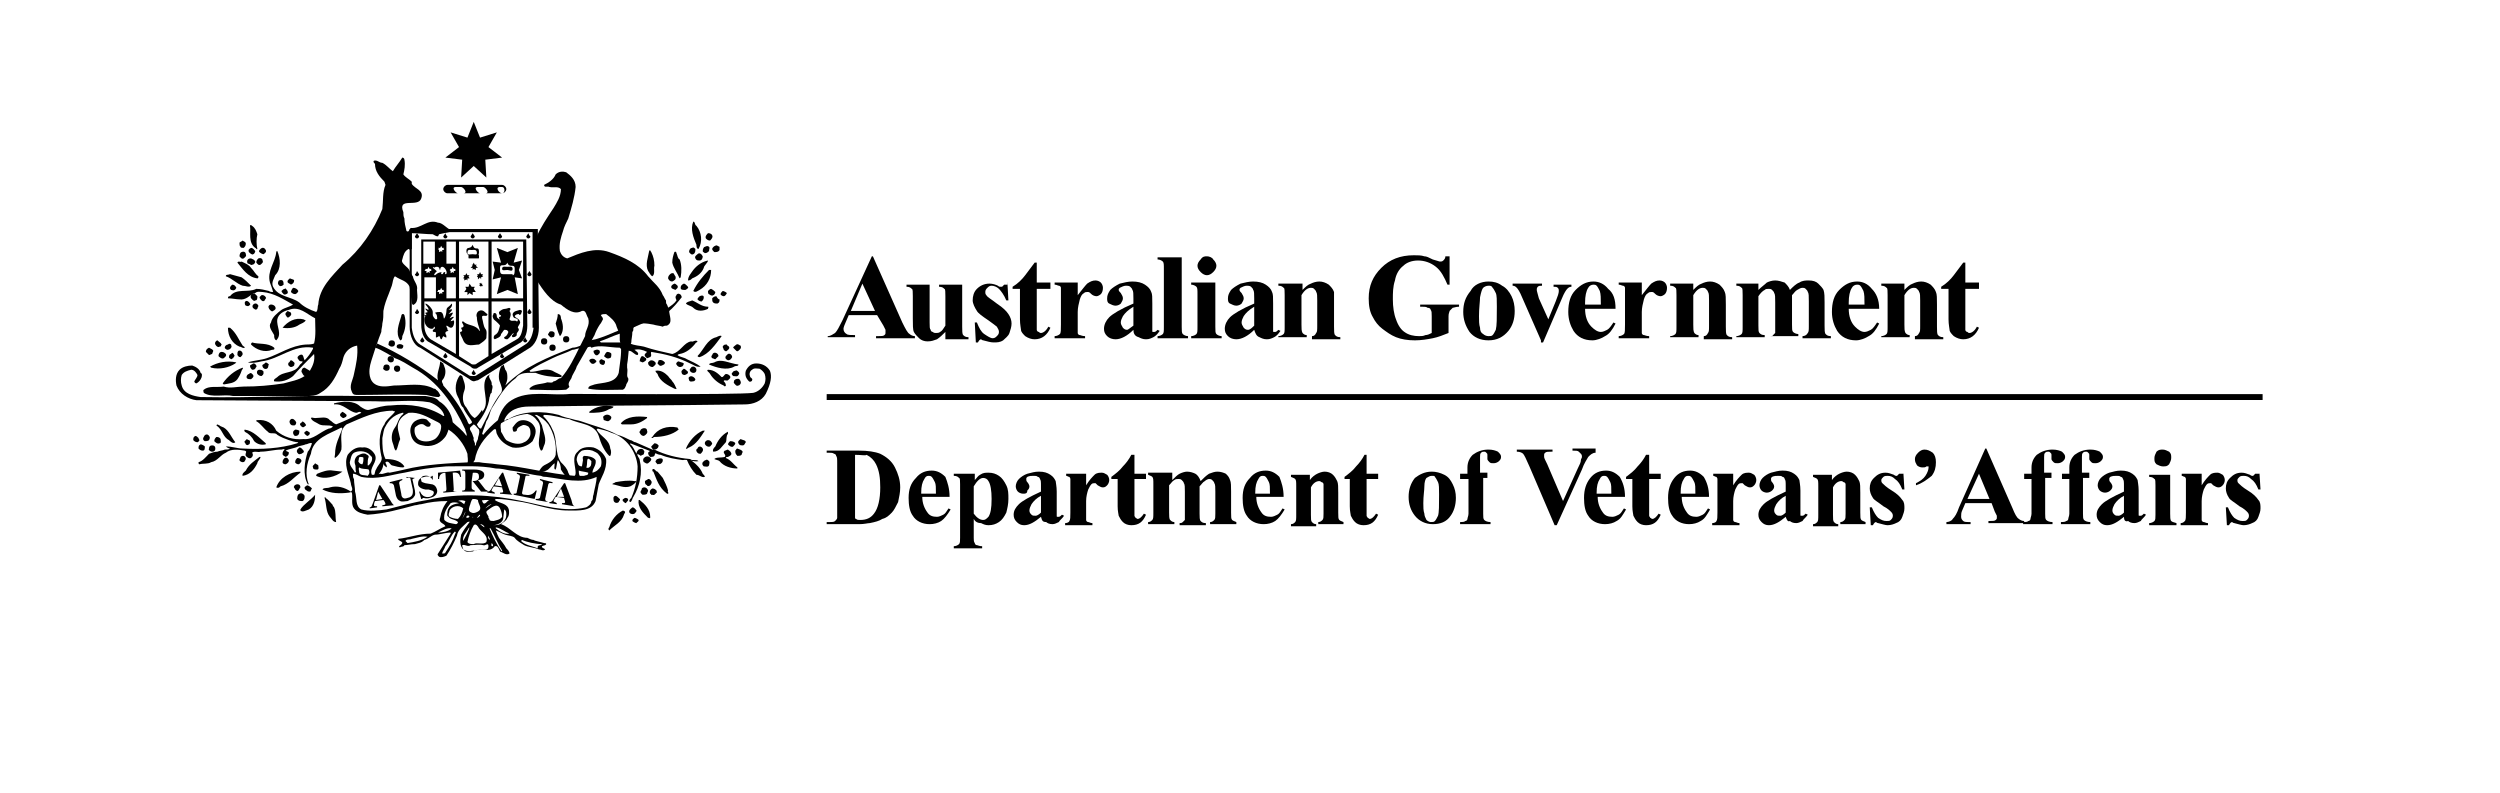 <svg id="Layer_1" xmlns="http://www.w3.org/2000/svg" viewBox="0 0 238 75.5"><style>.st0{fill-rule:evenodd;clip-rule:evenodd}.st1{stroke:#000;stroke-width:.561;stroke-miterlimit:3.864}</style><path class="st0" d="M83.5 30h-2.7l-.3.7c-.1.2-.2.5-.2.6 0 .2.1.4.3.5.1.1.4.1.8.1v.2h-2.6V32c.3 0 .5-.2.7-.3.2-.2.4-.6.7-1.2l2.8-6.1h.1l2.8 6.3c.3.6.5 1 .7 1.1.1.1.3.2.5.2v.2h-3.7V32h.2c.3 0 .5 0 .6-.1.1-.1.1-.1.1-.3v-.2l-.2-.4-.6-1zm-.2-.4L82.1 27 81 29.6h2.3z"/><path d="M91.6 26.9v4.2c0 .4 0 .7.1.8.1.1.2.2.5.2v.2H90v-.7c-.3.3-.5.5-.8.7-.3.1-.5.2-.9.2-.3 0-.6-.1-.8-.3-.2-.2-.4-.4-.5-.6-.1-.2-.1-.7-.1-1.3v-2.1c0-.4 0-.7-.1-.7-.1-.1-.2-.2-.5-.2v-.2h2.2v3.6c0 .4 0 .6.1.7 0 .1.1.2.2.2.1.1.2.1.3.1.1 0 .3 0 .4-.1.2-.1.3-.3.5-.6v-2.8c0-.4 0-.7-.1-.7-.1-.1-.2-.2-.5-.2v-.2h2.2v-.2zm4.3-.1l.1 1.8h-.2c-.2-.5-.5-.9-.7-1.1-.2-.2-.5-.3-.7-.3-.2 0-.3.1-.4.2-.1.1-.2.2-.2.4 0 .1 0 .2.1.3.1.2.5.4 1 .8.6.4.9.7 1.1 1 .2.3.3.6.3.9 0 .3-.1.6-.2.9-.1.3-.4.5-.6.7-.3.2-.6.2-.9.2-.3 0-.6-.1-1-.2-.1 0-.2-.1-.2-.1-.1 0-.2.1-.3.3h-.2l-.1-1.9h.2c.2.5.4.9.7 1.1.3.2.6.4.8.4.2 0 .3-.1.4-.2.1-.1.2-.2.2-.4s-.1-.3-.2-.5c-.1-.1-.4-.3-.8-.6-.6-.4-1-.7-1.1-.9-.2-.3-.4-.7-.4-1 0-.4.1-.8.4-1.1.3-.3.7-.5 1.2-.5.3 0 .6.1.8.2.1.1.2.1.2.1h.2l.2-.2h.3v-.3zm2.8-1.8v1.9h1.3v.6h-1.3v3.9c0 .1.1.2.2.2.1.1.1.1.2.1.2 0 .5-.2.7-.6l.2.1c-.3.7-.8 1.1-1.5 1.1-.3 0-.6-.1-.9-.3-.2-.2-.4-.4-.4-.6 0-.1-.1-.5-.1-1v-2.9h-.7v-.2c.5-.3.9-.7 1.2-1.1l.9-1.2h.2zm3.9 1.9v1.2c.4-.5.7-.9.9-1.1.3-.2.5-.3.8-.3.2 0 .4.1.5.2.1.1.2.3.2.5 0 .3-.1.5-.2.6-.1.1-.3.2-.4.2-.2 0-.4-.1-.5-.2-.1-.1-.2-.2-.3-.2h-.1c-.1 0-.2 0-.3.1-.2.1-.3.3-.4.6-.1.4-.2.8-.2 1.2v2c0 .1.1.2.2.2s.2.1.5.1v.2h-2.9V32c.2 0 .4-.1.5-.2.1-.1.1-.4.1-.9v-3.5c0-.1-.1-.2-.2-.2s-.2-.1-.4-.1v-.2h2.2z"/><path class="st0" d="M107.9 31.4c-.6.6-1.2.9-1.7.9-.3 0-.6-.1-.8-.3-.2-.2-.3-.4-.3-.7 0-.4.2-.8.5-1.1.3-.3 1.1-.8 2.3-1.3v-.5c0-.4 0-.7-.1-.8 0-.1-.1-.2-.2-.3-.1-.1-.3-.1-.4-.1-.2 0-.4.1-.6.2-.1.1-.1.1-.1.2s.1.2.2.3c.1.2.2.3.2.5s-.1.3-.2.5c-.1.1-.3.2-.5.2s-.4-.1-.6-.2c-.2-.1-.2-.3-.2-.5 0-.3.1-.5.3-.8.2-.2.5-.4.9-.6.4-.1.8-.2 1.2-.2.5 0 .9.1 1.2.3.3.2.5.4.6.7.1.2.1.5.1 1.1v2.6c0 .1 0 .1.1.1h.1c.1 0 .2-.1.3-.2l.2.1c-.2.3-.4.5-.6.6-.2.1-.4.2-.7.2-.3 0-.5-.1-.7-.2-.4-.1-.5-.4-.5-.7zm0-.4v-1.8c-.5.3-.8.6-1 .9-.1.2-.2.4-.2.6 0 .2.1.3.2.5.1.1.2.2.4.2.1 0 .3-.2.6-.4z"/><path d="M112.5 24.5v6.6c0 .4 0 .6.1.7.1.1.3.2.5.2v.2h-2.9V32c.2 0 .4-.1.5-.2.1-.1.1-.3.1-.7v-5.5c0-.4 0-.6-.1-.7-.1-.1-.3-.2-.5-.2v-.2h2.3z"/><path class="st0" d="M114.9 24.4c.2 0 .5.1.6.3.2.2.3.4.3.6 0 .2-.1.4-.3.6-.2.2-.4.3-.6.3-.2 0-.4-.1-.6-.3-.2-.2-.3-.4-.3-.6 0-.2.1-.4.3-.6.2-.3.4-.3.6-.3zm.8 2.5v4.2c0 .4 0 .6.1.7.1.1.3.2.5.2v.2h-2.9V32c.2 0 .4-.1.5-.2.1-.1.1-.3.1-.7V28c0-.4 0-.6-.1-.7-.1-.1-.3-.2-.5-.2v-.2h2.3zm3.7 4.5c-.6.6-1.2.9-1.7.9-.3 0-.6-.1-.8-.3-.2-.2-.3-.4-.3-.7 0-.4.2-.8.5-1.1.3-.3 1.1-.8 2.3-1.3v-.5c0-.4 0-.7-.1-.8 0-.1-.1-.2-.2-.3-.1-.1-.3-.1-.4-.1-.2 0-.4.1-.6.2-.1.1-.1.1-.1.2s.1.2.2.3c.1.2.2.3.2.5s-.1.3-.2.5c-.1.1-.3.2-.5.2s-.4-.1-.6-.2c-.2-.1-.2-.3-.2-.5 0-.3.1-.5.3-.8.2-.2.5-.4.9-.6.4-.1.8-.2 1.2-.2.5 0 .9.1 1.2.3.3.2.5.4.6.7.1.2.1.5.1 1.1v2.6c0 .1 0 .1.1.1h.1c.1 0 .2-.1.3-.2l.2.1c-.2.3-.4.5-.6.6-.2.1-.4.2-.7.2-.3 0-.5-.1-.7-.2-.3-.1-.4-.4-.5-.7zm0-.4v-1.8c-.5.3-.8.6-1 .9-.1.2-.2.4-.2.6 0 .2.1.3.2.5.1.1.2.2.4.2s.4-.2.6-.4z"/><path d="M124 26.9v.7c.3-.3.5-.5.8-.6.2-.1.5-.2.8-.2.3 0 .6.1.9.3.2.2.4.4.5.7v3.3c0 .4 0 .7.1.8.1.1.2.2.5.2v.2h-2.7V32c.2 0 .3-.1.4-.3.1-.1.1-.3.1-.7v-2.4c0-.4 0-.7-.1-.8 0-.1-.1-.2-.2-.3-.1-.1-.2-.1-.3-.1-.3 0-.6.2-.9.7v2.8c0 .4 0 .6.1.8.1.1.2.2.4.2v.2h-2.7V32c.2 0 .4-.1.5-.2.1-.1.1-.3.1-.7v-3c0-.4 0-.7-.1-.7-.1-.1-.2-.2-.5-.2V27h2.3v-.1zm14-2.5v2.7h-.2c-.3-.7-.6-1.3-1.1-1.7-.5-.4-1.1-.6-1.7-.6-.6 0-1.1.2-1.4.5-.4.3-.7.8-.8 1.4-.2.6-.2 1.2-.2 1.8 0 .7.1 1.4.3 1.9.2.6.5 1 .8 1.2.4.3.9.4 1.4.4.2 0 .4 0 .6-.1.2 0 .4-.1.6-.2v-1.6c0-.3 0-.5-.1-.6 0-.1-.1-.2-.3-.2-.1-.1-.3-.1-.5-.1h-.2V29h3.7v.2c-.3 0-.5.1-.6.1l-.3.3c0 .1-.1.2-.1.5v1.6c-.5.2-1 .4-1.5.5-.5.1-1.1.2-1.7.2-.7 0-1.3-.1-1.8-.3-.5-.2-.9-.5-1.3-.8-.4-.3-.7-.7-.9-1.1-.3-.5-.4-1.1-.4-1.8 0-1.2.4-2.1 1.2-2.9.8-.8 1.8-1.2 3.1-1.2.4 0 .7 0 1 .1.2 0 .4.1.8.3.4.1.6.2.7.2.1 0 .2 0 .3-.1.1-.1.2-.2.2-.4h.4z"/><path class="st0" d="M141.7 26.8c.5 0 .9.1 1.3.4.4.2.7.6.9 1 .2.4.3.9.3 1.4 0 .8-.2 1.4-.6 1.9-.5.6-1.1.9-1.9.9-.8 0-1.4-.3-1.8-.8-.4-.6-.6-1.2-.6-1.9 0-.8.2-1.4.7-2 .3-.6 1-.9 1.7-.9zm0 .4c-.2 0-.4.1-.5.2-.1.1-.2.4-.3.9 0 .4-.1 1-.1 1.8 0 .4 0 .8.1 1.1 0 .3.1.5.3.6.1.1.3.2.5.2s.3 0 .4-.1c.1-.1.2-.3.3-.5.1-.4.1-1.1.1-2.2 0-.6 0-1.1-.1-1.3-.1-.2-.2-.4-.3-.5-.1-.2-.2-.2-.4-.2z"/><path d="M146.7 32.4l-1.8-4.1c-.2-.5-.4-.8-.5-.9-.1-.1-.2-.2-.4-.2V27h2.8v.2c-.2 0-.3 0-.4.1-.1.1-.1.2-.1.3 0 .1.1.4.2.8l.9 2 .7-1.7c.2-.5.3-.8.3-1 0-.1 0-.2-.1-.3-.1-.1-.2-.1-.4-.1v-.2h1.7v.2c-.2 0-.3.1-.4.2-.1.1-.3.4-.5.9l-1.8 4.2h-.2v-.2z"/><path class="st0" d="M153.8 29.4h-2.9c0 .7.2 1.3.6 1.7.3.3.6.5.9.5.2 0 .4-.1.6-.2.2-.1.4-.4.6-.7l.2.1c-.3.6-.6 1-1 1.2-.3.2-.8.4-1.2.4-.8 0-1.4-.3-1.8-.9-.3-.5-.5-1.1-.5-1.8 0-.9.2-1.6.7-2.1.5-.5 1-.8 1.7-.8.5 0 1 .2 1.4.7.5.4.7 1 .7 1.9zm-1.4-.4c0-.6 0-1-.1-1.3-.1-.2-.2-.4-.3-.5-.1-.1-.2-.1-.3-.1-.2 0-.4.1-.5.3-.2.3-.3.8-.3 1.4v.2h1.5z"/><path d="M156.3 26.9v1.2c.4-.5.7-.9.9-1.1.3-.2.5-.3.8-.3.2 0 .4.1.5.2.1.1.2.3.2.5 0 .3-.1.5-.2.6-.1.1-.3.2-.4.2-.2 0-.4-.1-.5-.2-.1-.1-.2-.2-.3-.2h-.1c-.1 0-.2 0-.3.1-.2.1-.3.3-.4.6-.1.4-.2.8-.2 1.2v2c0 .1.1.2.2.2s.2.1.5.1v.2h-2.9V32c.2 0 .4-.1.5-.2.1-.1.1-.4.1-.9v-3.5c0-.1-.1-.2-.2-.2s-.2-.1-.4-.1v-.2h2.2zm4.9 0v.7c.3-.3.5-.5.8-.6.2-.1.5-.2.8-.2.3 0 .6.1.9.3.2.2.4.4.5.7.1.2.1.6.1 1.2v2.1c0 .4 0 .7.1.8.1.1.2.2.5.2v.2h-2.7V32c.2 0 .3-.1.4-.3.1-.1.1-.3.1-.7v-2.4c0-.4 0-.7-.1-.8 0-.1-.1-.2-.2-.3-.1-.1-.2-.1-.3-.1-.3 0-.6.2-.9.7v2.8c0 .4 0 .6.1.8.1.1.2.2.4.2v.2H159V32c.2 0 .4-.1.5-.2.1-.1.1-.3.1-.7v-3c0-.4 0-.7-.1-.7-.1-.1-.2-.2-.5-.2V27h2.2v-.1zm6.2 0v.7c.3-.3.6-.5.8-.7.2-.1.5-.2.8-.2.3 0 .6.1.9.2.2.2.4.4.5.7.3-.3.6-.6.9-.7.3-.2.6-.2.9-.2.4 0 .7.1.9.3.2.2.4.4.5.6.1.3.1.7.1 1.2V31c0 .4 0 .7.1.8.1.1.2.2.5.2v.2h-2.7V32c.2 0 .4-.1.5-.3.1-.1.1-.3.1-.7v-2.3c0-.5 0-.8-.1-.9 0-.1-.1-.2-.2-.3-.1-.1-.2-.1-.3-.1-.2 0-.3.1-.5.2s-.3.3-.5.5v2.8c0 .4 0 .6.1.7.1.1.3.2.5.2v.2h-2.7c.1 0 .3 0 .3-.1l.2-.2v-2.9c0-.5 0-.8-.1-.9 0-.1-.1-.2-.2-.3-.1-.1-.2-.1-.3-.1-.2 0-.3 0-.4.1-.2.1-.4.3-.6.6V31c0 .4 0 .6.1.7.1.1.2.2.5.2v.2h-2.7V32c.2 0 .4-.1.5-.2.1-.1.1-.3.1-.7v-3c0-.4 0-.7-.1-.7-.1-.1-.2-.2-.5-.2V27h2.1v-.1z"/><path class="st0" d="M178.9 29.4H176c0 .7.2 1.3.6 1.7.3.3.6.5.9.5.2 0 .4-.1.6-.2.2-.1.4-.4.6-.7l.2.1c-.3.6-.6 1-1 1.2-.3.2-.8.4-1.2.4-.8 0-1.4-.3-1.8-.9-.3-.5-.5-1.1-.5-1.8 0-.9.2-1.6.7-2.1.5-.5 1-.8 1.7-.8.5 0 1 .2 1.4.7.4.4.7 1 .7 1.9zm-1.4-.4c0-.6 0-1-.1-1.3-.1-.2-.2-.4-.3-.5-.1-.1-.2-.1-.3-.1-.2 0-.4.1-.5.3-.2.3-.3.8-.3 1.4v.2h1.5z"/><path d="M181.3 26.9v.7c.3-.3.5-.5.8-.6.2-.1.5-.2.8-.2.3 0 .6.1.9.3.2.2.4.4.5.7.1.2.1.6.1 1.2v2.1c0 .4 0 .7.1.8.1.1.2.2.5.2v.2h-2.7V32c.2 0 .3-.1.4-.3.1-.1.1-.3.1-.7v-2.4c0-.4 0-.7-.1-.8 0-.1-.1-.2-.2-.3-.1-.1-.2-.1-.3-.1-.3 0-.6.2-.9.7v2.8c0 .4 0 .6.1.8.1.1.2.2.4.2v.2h-2.7V32c.2 0 .4-.1.5-.2.1-.1.1-.3.1-.7v-3c0-.4 0-.7-.1-.7-.1-.1-.2-.2-.5-.2V27h2.2v-.1zm5.8-1.9v1.9h1.3v.6h-1.3v3.9c0 .1.1.2.2.2.1.1.1.1.2.1.2 0 .5-.2.7-.6l.2.1c-.3.7-.8 1.1-1.5 1.1-.3 0-.6-.1-.9-.3-.2-.2-.4-.4-.4-.6 0-.1-.1-.5-.1-1v-2.9h-.7v-.2c.5-.3.9-.7 1.2-1.1l.9-1.2h.2zM35.9 44.9c0 .1-.1.1-.1.1m1.4-10.5c.2 0 .3-.1.3-.3 0-.2-.1-.3-.3-.3-.2 0-.3.1-.3.3 0 .2.2.3.3.3zm12.9-11.7h-10v8.1c0 .8.3 1.5.8 1.7l3.9 2.3c.1.1.2.2.4.2.1 0 .2 0 .3-.1l3.9-2.3c.5-.2.8-.9.8-1.7l-.1-8.2zm-6.7 2.3h-.9V23h.9v2.1zm-.6.7l.1-.1-.1-.1h.2l.1-.2.1.2h.2l-.1.1.1.1h-.2v.2l-.1-.1-.2.1v-.2h-.1zm-2.4 2.6v-2h1.1v2h-1.1zm.1-2.8h.2l.1-.2.1.2h.2l-.1.1.1.1h-.2v.2l-.1-.1-.2.1v-.2h-.2l.1-.1v-.1zm1.2 2h.2l.1-.2.1.2h.2l-.1.1.1.1h-.2v.2l-.1-.1-.2.1v-.2h-.2l.1-.1v-.1zm.7-1.6c0-.1-.1-.1-.1-.1-.1 0-.1.2-.2.2s-.1 0-.1-.1.1-.1.2-.1c-.6 0-.7.3-.8.3-.2 0 .1-.3.2-.4-.1 0-.2-.2-.4-.3.1-.1.1-.1.2 0 0-.1.1-.1.2-.1.3 0 .2.3.3.3 0 0 0-.3.2-.3.3 0 .6.7.3.7-.1 0 0-.1 0-.1zm-.7-2.2l.1-.1-.1-.1h.2l.1-.2.1.2h.2l-.1.1.1.1h-.2v.2l-.1-.1-.2.1v-.2h-.1zm-.3-.8v2.1h-1.1V23h1.1zm2 10.7L41 32.3c-.4-.3-.6-.8-.6-1.3v-2.3h3v5zm-.9-5.3v-2h.9v2h-.9zm4 5.5l-1.1.7c-.1.1-.2.1-.3.1-.1 0-.2 0-.3-.1l-1.1-.7v-5.2h2.8v5.2zm0-5.5h-2.8V23h2.8v5.4zm3.3 2.6c-.1.6-.2 1.1-.6 1.3l-2.4 1.4v-5h3V31zm0-2.6h-3V23h3v5.4z"/><path d="M43.2 30.5s-.4.1-.3.1c0-.1.2-.3.3-.4 0-.1-.2 0-.4.1.6-.8.2-.5-.1-.4.5-.5.4-.5 0-.4.3-.2.4-.5.3-.6-.3.4-.5.3-.5.7 0 .2-.1.6-.2.7-.1.2 0-.6-.4-.6-.1 0-.4 0-.5.1.1 0 .2.2.2.3 0 .1.1.3-.1.3-.1 0-.3-.3-.3-.4v-.3c0-.3-.5-.8-.7-.8 0 .2.3.3.3.6-.1 0-.3-.2-.3-.1s.2.2.2.3c0 .1-.2 0-.2.1s.1.1.1.2h-.2s0 .1.1.1c0 0-.1.1-.1.3 0 .6.4.9.7.9.2 0 .2-.1.2-.2 0 .1.1-.1.1.1s-.2.1-.2.3c0 .2.3 0 .3.2v.4c0 .1.3-.1.3-.1.1 0 .1.3.2.3s.1-.2.2-.3c0 0 .3.2.3.1 0-.3-.1-.2-.1-.4s.4-.2.3-.2c-.1-.1-.1 0-.1-.2 0 0-.3-.5.1-.2.5.4.6-.5.5-.6zm10.7 2.1c.2 0 .3-.1.3-.3 0-.2-.1-.3-.3-.3-.2 0-.3.1-.3.3 0 .2.1.3.3.3zm-1.3.8c.2 0 .3-.1.3-.3 0-.2-.1-.3-.3-.3s-.3.1-.3.3c0 .2.1.3.3.3zm-15.8 1.9c.2 0 .3-.1.3-.3 0-.2-.1-.3-.3-.3-.2 0-.3.1-.3.3-.1.1.1.3.3.3zm1 .1c.2 0 .3-.1.3-.3 0-.2-.1-.3-.3-.3-.2 0-.3.1-.3.3 0 .1.1.3.3.3zm28.5-13.9c.5.6.6 1.5.2 2.2-.2 0-.2-.3-.2-.4-.3-.7-.6-1.5-.3-2.2.2 0 .1.3.3.4zm-41.8.8c-.1.4-.1 1 0 1.4-.1.1-.1-.1-.2-.1-.7-.5-.4-1.5-.5-2.1 0-.1.1-.1.2 0 .3.2.4.5.5.8zm43.3.1c.1.2-.1.4-.2.5-.2 0-.3-.1-.4-.2-.1-.2.1-.4.2-.5.1 0 .3 0 .4.2zm-44.4.8c0 .2-.1.3-.2.4-.1 0-.3 0-.3-.1-.1-.1-.1-.2-.1-.4.1-.1.2-.1.3-.2.1.1.3.1.3.3zm45.1.3v.3c-.1.2-.3.2-.5.2-.1-.1-.2-.2-.2-.3 0-.1.2-.3.3-.3.1-.1.2 0 .4.1zm-1 0c.1.1 0 .2 0 .4-.1.1-.2.2-.4.2-.1-.1-.2-.1-.2-.2 0-.2.1-.4.2-.4.2-.1.3-.1.4 0zm-1.3.2c0 .2 0 .4-.2.5-.2.1-.3-.1-.4-.2 0-.2.1-.4.3-.4.1-.1.2 0 .3.1zm-40.9.1c.1.2-.1.3-.2.4-.1 0-.3-.1-.4-.2-.1-.1 0-.2.1-.3.2-.2.4-.1.5.1zm-1 .1c0 .1-.1.3-.2.3-.1.1-.3-.1-.4-.2-.1-.2 0-.3.2-.4.2 0 .3.2.4.3zM62 24c.2.4.3.8.3 1.3-.1.3.1.8-.2 1-.2-.1-.3-.4-.4-.5-.3-.6 0-1.3.1-1.9.1-.2.1 0 .2.1zm-38.6.2c.1.2-.1.3-.2.4-.2.1-.3-.1-.4-.2 0-.2.1-.4.2-.4.2-.1.4 0 .4.2zm41.3.5c.2.5.2 1.1.1 1.7l-.1.1c-.2-.5-.6-1-.7-1.5 0-.4.1-.7.2-1 .1-.1.2 0 .2.1.1.2.1.5.3.6zm2.2-.3c0 .2-.1.4-.3.4-.2 0-.3 0-.4-.2-.1-.2.1-.3.2-.4.2-.2.4 0 .5.2zm-42.6.5c0 .1-.1.3-.3.3-.1.1-.2-.1-.4-.1-.1-.1-.1-.3 0-.4.1-.1.2-.1.3-.1.2.1.3.1.4.3zm.7-.1c.1.2-.1.3-.2.4-.2.1-.3-.1-.4-.2 0-.2.1-.3.2-.4.3-.1.4.1.4.2zm42.4 0c0 .2-.4.5-.4.7-.2.5-.6.8-1.1 1-.1.1-.2.2-.4.2 0-.4.3-.7.5-1 .4-.5.9-.8 1.4-.9zm-43.5.7c.3.3.4.6.7.8 0 .1 0 .2-.1.2-.9-.1-1.4-.9-1.9-1.5.1-.2.3 0 .4-.1.4.2.7.3.9.6zm43.8.2c0 .8-.4 1.5-1.1 1.9-.2.1-.4.3-.6.1.4-.8.9-1.4 1.5-2h.2zm-3.4.6c.1.3-.1.4-.3.5-.2 0-.3-.1-.4-.3 0-.2.1-.3.2-.4.1-.1.2-.1.3-.1.1.1.1.2.2.3zm-41.3.1c.3.2.6.5.9.8-.2.2-.5 0-.8 0-.6-.2-1-.7-1.6-.9 0-.2.2-.1.4-.2.4.1.7.2 1.1.3z"/><path d="M41.7 21.2c-1-.4-1.6.6-2.6.5-.1.1-.1.2-.2.3-.1.1-.1 0-.2 0-.1-.4-.2-.8-.2-1.2-.1-.2-.1-.4-.1-.6-.6-1.5 1.4-.4 1.7-1.3.3-.8-.6-.9-.9-1.4v-.2c-.3-.3-.6-.4-.8-.7.1-.4.2-.9.1-1.4 0-.1-.1-.2-.2-.2-.3.5-.6.8-.9 1.3-.3-.2-.6-.6-1-.8-.3 0-.5-.3-.8-.2-.1.1 0 .2.1.3 0 .7.4 1.2.9 1.7l.1.3c-.3.7-.2 1.5-.3 2.3-.8 2-2.1 3.9-3.8 5.3-1 1.1-2.2 2.2-2.3 3.8-.1.2 0 .5-.2.7-.6-.2-1.2-.5-1.6-.9-.8-.6-2-.5-2.5-1.5-.2-.4.1-.8.2-1.1.6-.6.5-1.6.2-2.3-.1 0-.1.1-.1.1-.1 1-.9 1.8-.6 2.9.1.3.2.5.3.9-.1 0-.3 0-.4-.1-.4-.1-.8-.2-1.2-.2-.8.4-1.9-.1-2.5.7-.1 0-.2 0-.2.2.4 0 .8.1 1.1.1.6.1 1-.4 1.4-.6h.1c.2-.2.5-.1.7-.1 1.1.1 2 .7 2.9 1.2-.3.2-.8.3-1.1.5-.4.3-.9.7-1 1.2-.3.4.1.8.3 1.2 0 .2 0 .4.2.5.6-.6 0-1.3.1-2 .1-.5.6-.8 1.1-.9 1-.4 1.7.4 2.5.8 0 .8.1 1.6-.1 2.4-.2.1-.6.1-.8.1-1.4.1-2.5.9-3.7 1.3-.6.2-1.2.2-1.8.4.4.1.9 0 1.3-.1 1.7-.2 3-1.6 4.9-1.3v.1c-.2.4-.5.8-.8 1.1-.1-.2-.1-.4-.2-.5-.1-.1-.3 0-.4.1-.1.1-.1.2 0 .3.1.2.2.2.4.2 0 .2-.2.2-.3.4-.5.8-1.5.5-2.1 1.1-.1.1-.4.2-.3.4.7.1 1.3-.1 1.8-.5.6-.7 1.3-1.4 2-2.1.1.6-.1 1.1-.4 1.6-.2-.1-.3-.2-.5-.3-.2 0-.3.2-.3.4.1.1.1.3.3.4-.6.4-1.3.5-2 .7-1.3.2-2.5.3-3.8.3-.6 0-1.3.2-1.9 0-.7.1-1.4-.1-1.9.3-.1.1 0 .2 0 .3.8.5 1.9.1 2.8.3h6.9c.5 0 1 0 1.4-.3.9-.5 1.4-1.4 1.8-2.3.2-.3.3-.7.4-1.1.2-.6.7-1 1.3-1.1.1.9-.1 1.8-.3 2.7-.1.6-.5 1.1-.2 1.7.1.3.3.3.6.3 2.1 0 4.2-.1 6.5 0 .4.1.8.2 1.2.2 0-.1.2-.1.1-.2-.1-.2-.2-.4-.4-.5 0-.1-.2-.1-.2-.1-1.1-.6-2.5-.3-3.8-.3-.7.1-1.4.2-1.9-.2-.6-.5-.4-1.5-.4-1.5 0-.4 1-3.2 1.1-3.4 0-.3.1-.5.1-.8.1-.4.1-.8.1-1.2.1-.6.3-1.1.5-1.6.1-.3.2-.5.3-.8.1-.3.1-.7.3-.9.6.4 1.1.4 1.4 1l.2 1.5c0 .1.1.3.2.2.5-.3.3-1 .3-1.4.1-.5-.3-.8-.4-1.3-.1-.1-.3-.5-.3-.5-.1-.4-.9-.7-.7-1.1.1-.4.2-.8.6-1 .1 0 .1.1.1.1l.2-.1v-1.5c.6 0 1.4.1 2 .1.2.1.3.2.5.2l.1-.2 1.4-.3c-.6-.1-1-.8-1.5-.8zm1.5.6h.1-.1z"/><path d="M28 26.7c0 .2-.1.3-.3.4-.1-.1-.2-.1-.3-.2-.1-.2.1-.3.2-.4.2.1.4.1.4.2zm-1.1 0c.1.1.1.3.1.4-.1.1-.3.2-.4.1-.1-.1-.2-.2-.1-.4 0-.1.2-.2.4-.1zm37.6.5c.1.2-.1.3-.2.4-.2-.1-.4-.1-.4-.3 0-.1.1-.2.3-.3.1 0 .2.1.3.2zm.9 0c.1.1.2.2 0 .3-.1.1-.1.1-.2.1-.2 0-.4 0-.4-.2s.1-.3.3-.4c.1 0 .2.1.3.2zm-42.9.2c-.1.2-.2.3-.5.2-.1-.1-.1-.1-.1-.2s.1-.2.2-.3c.2 0 .3.1.4.3zm5.9.3c0 .1-.2.3-.3.3-.2 0-.3-.1-.4-.2 0-.1.1-.3.2-.4.2 0 .4.1.5.3zm-1.1-.1c.1.1.1.2.1.3-.1.1-.3.2-.4.1-.1-.1-.2-.2-.2-.3.1-.1.2-.2.3-.2.1-.1.1 0 .2.1zm40.8.2c0 .1-.1.3-.2.3-.1.1-.3 0-.4-.1-.1 0-.1-.2-.1-.3.1-.1.2-.2.3-.2.2.1.3.2.4.3zm1.1.1c-.1.2-.2.3-.3.3-.1 0-.3-.1-.3-.2s.1-.2.2-.3c.1 0 .3.1.4.2zm-44.7.3c0 .2 0 .4-.2.4-.1.1-.2 0-.3-.1-.1-.1-.2-.2-.1-.4 0-.2.2-.1.3-.2l.3.3zm.8.1c.1.1-.1.2-.1.3-.1.1-.2.1-.3 0-.1-.1-.3-.3-.1-.4.1-.2.4-.1.5.1zm41.7 0c0 .2-.1.3-.2.4-.2 0-.3-.1-.4-.2 0-.1.1-.2.2-.3.2-.1.4-.1.4.1zm1.5.2c0 .2 0 .3-.2.4-.1 0-.3 0-.4-.1-.1-.1-.1-.2-.1-.4.1-.1.2-.2.4-.2.1.2.2.3.3.3zm-44.7.4c.1.1-.1.2-.1.2-.1.1-.2 0-.3 0-.1-.1-.1-.2-.1-.3.1-.3.4-.1.5.1zm43.6.3c.1 0 0 .1 0 .2-.4.2-1 .3-1.4-.1-.2-.2-.5-.2-.7-.4.1-.2.4-.2.6-.3.5.2.9.6 1.5.6zm-42.8-.1c0 .1-.1.2-.1.3-.1.1-.2.1-.3 0-.2-.1-.2-.3-.1-.4.2-.2.4-.1.5.1zm1.6.1c.1.2 0 .3-.2.4-.1.1-.2 0-.3-.1-.1-.1-.2-.3-.1-.4.1-.2.5-.1.6.1zm20.2.7c0 .4-.6-.1-.5.4.1.3.1.7.3 1 .2.2.1.6.1.9-.1.2-.4.4-.7.6-.5 0-1.2.3-1.5-.4-.1-.3-.3-.5-.3-.8.1 0 .1 0 .2-.1 0-.1-.1-.2-.1-.3.6-.1-.2-.6.2-.6.4.4 1 .3 1.4.7.1.1.1.2.2.2-.1-.4-.3-.8-.3-1.3-.1-.2 0-.5.2-.6.4-.2.6.2.8.3zm-18.7-.1c.1.2-.1.3-.2.4-.2.1-.2-.1-.3-.2-.1-.2.1-.3.2-.4.1.1.3.1.3.2zm10.8.2c.2.7.1 1.4-.2 2 0 .1 0 .4-.2.4-.5-.7-.1-1.6.1-2.3 0-.2.2-.3.3-.1zm14.9.3c.2.5.3 1.1 0 1.6l-.1.1c-.2-.4-.3-.8-.4-1.2.1-.3.2-.6.2-.9.3 0 .3.3.3.4zm-24.3.2c-.1.2-.4.3-.6.4-.4.3-1 .4-1.6.3.5-.6 1.2-1 2-.8.1.1.1 0 .2.1zm-7.2.7c.6.5.8 1.1 1.2 1.7.1.1.2.1.2.2-.2.1-.3-.1-.5-.1-.7-.3-1.1-1-1.1-1.8h.2zm30.9.5c0 .2 0 .4-.2.4-.2.1-.3-.1-.4-.2-.1-.1.1-.2.1-.3.1-.1.4-.1.5.1z"/><path d="M60.1 32.6c0-.3.1-.6.1-1 .1-.1.1-.2.1-.4.4-.6 1.3-.4 1.9-.3.3.1.6.1.9.2.1-.1.3-.1.4-.1.6-.3.2-.9.2-1.5l-.2-.5c-.1-.1-.1-.2-.1-.4-.1-.1-.2-.4-.3-.5-.3-.8-.9-1.2-1.4-1.8-.9-1.2-2.3-1.8-3.7-2.3-1.4-.5-2.8.1-4 .6-.4-.1-.6-.4-.7-.7-.1-.7.1-1.3.3-1.9.1-.4.3-.8.5-1.2.3-1 .6-2 .7-3 0-.7-.5-1.1-.9-1.4-.3-.1-.7-.1-1 .2-.2.5-.7.8-1.1 1 0 .3.3.1.5.2.4.1.8-.1 1.1.2 0 .7-.4 1.3-.7 1.8-.6.9-1.2 1.8-1.6 2.7l-.1-.1.1 4.3c.6.9 1.3 2 2.3 2.3.6.5 1.3 1 2 .6.4-.1.4.4.6.7.2.7-.3 1.1-.3 1.7l-.5 1c-.5 1-1 2.1-1.8 3-.3 0-.4.3-.7.3-.1.2-.4.1-.6.1-.5.2-1.3.1-1.7.6 0 .1.1.1.1.1 1.1 0 2.3.1 3.4 0 .1-.1.3-.2.3-.3-.2-.3.1-.6.2-.8.1-.4.4-.7.5-1.1l1.2-2.1.5-.9c.1-.3.3-.7.5-1 .1-.1.2-.3.3-.5 0-.2-.1-.2-.2-.4.1-.1.3-.1.5-.1.4.3.9.7 1 1.2l.2.5.1.2v.6l.1.5c.1.8-.1 1.7-.2 2.6-.3 1-1.5.9-2.3 1.1-.2.1-.6.1-.6.4 1 .2 2.2.1 3.3.1.2-.1.2-.2.3-.4 0-.2.3-.4.2-.7-.2-.2 0-.6-.1-1v-.3c.1-.5.1-1.1.2-1.6l.2-.5zm8.6-.6c-.6.8-1.2 1.7-2.1 2-.1 0-.1 0-.2-.1.6-.6.9-1.6 1.8-1.8.2-.1.4-.2.5-.1zm-47.6.8c-.1.1 0 .2-.2.2-.1.1-.3 0-.4-.2-.1-.2.1-.4.2-.4.2.2.3.2.4.4zm5 .3c.1.2-.1.2-.2.2-.7.3-1.5 0-2-.5 0-.1 0-.1.1-.2.6.2 1.5 0 2.1.5zm-4.1-.3c0 .1.1.2 0 .3-.1.2-.3.2-.4.2-.1-.1-.2-.1-.2-.2 0-.2.2-.3.3-.3.1-.1.2-.1.3 0zm16.4.1c0 .2-.1.3-.2.3-.2 0-.3 0-.4-.1-.1-.1 0-.3.1-.3.2-.1.4 0 .5.1zm31 .1c.1.2-.1.3-.2.4-.1.1-.2 0-.3-.1 0-.1-.1-.2-.1-.3.1-.2.2-.2.4-.2 0 .1.1.1.2.2zm1.1-.1c.1.2 0 .3-.1.4-.1.1-.2.2-.3.1l-.3-.3c0-.1.2-.2.3-.3.2-.1.3.1.4.1zm-50.2.5c0 .1-.1.2-.1.3-.1 0-.2.1-.3.1l-.3-.3c0-.2.1-.3.3-.4.2.1.4.2.4.3z"/><path d="M57.1 33.4v.2c-.1.1-.2.3-.4.2-.1-.1-.2-.2-.2-.4.2-.1.4-.2.6 0zm-34 .3c0 .1-.1.2-.2.3-.2 0-.2-.1-.3-.2 0-.2 0-.3.1-.4.2-.1.4.1.4.3zm-1.6 0c.1.2-.1.3-.2.4-.2.1-.4-.1-.5-.2 0-.2.1-.4.3-.4.2 0 .3.1.4.2zm36.7 0c0 .2 0 .4-.2.4-.2.1-.4-.1-.5-.2.1-.1.1-.3.3-.4.2 0 .4.1.4.2zm-35.9.1c.1.1-.1.2-.1.3-.1 0-.1.1-.2.1-.1-.1-.2-.1-.2-.2 0-.2.1-.3.2-.3.1-.2.2-.1.3.1zm46.1.1l-.3.3c-.1 0-.2-.1-.3-.1-.1-.1-.1-.2 0-.3.1-.4.6-.2.6.1zm1.3.1c-.1.2-.2.3-.4.3-.2-.1-.3-.2-.2-.4l.2-.2c.2-.1.4.1.4.3zm-8.2.1c.1.2-.1.3-.3.4-.1 0-.2-.1-.3-.1 0-.2.1-.4.2-.5.2 0 .2.1.4.2zm-4.8.2c.1 0 .1.2 0 .2-.1.1-.2.2-.4.1-.1-.1-.2-.2-.2-.3.1-.2.5-.2.6 0zm.9.1c0 .1 0 .2-.1.3-.1.1-.3 0-.4-.1 0-.1-.1-.2 0-.3.1-.1.1-.1.2-.1.1.1.3.1.3.2zm-29.6.1c.1.1 0 .2 0 .3-.1.1-.3.2-.4.1-.2-.1-.2-.3-.1-.4.1 0 .1-.2.2-.2s.2.1.3.2zm35.3 0c0 .2-.1.2-.3.3-.2.1-.3-.1-.4-.2 0-.1.1-.2.1-.3.3-.1.5.1.6.2zm-.9 0c.1.2-.1.3-.2.4-.1.1-.3 0-.4-.1-.1-.1-.1-.2-.1-.3.1-.1.2-.2.3-.2.2 0 .3.1.4.2zm7.9.2c0 .2-.3.1-.4.2-.7.4-1.7.1-2.4-.2.1-.2.3-.1.5-.2.7-.4 1.4.1 2.3.2zm-47.8-.2l-.1.1c-.6.4-1.5.6-2.3.4l-.1-.1c.7-.4 1.6-.6 2.5-.4zm42.6.1c0 .1-.1.3-.2.3-.2.1-.4 0-.5-.2-.1-.1.1-.3.2-.3.2.1.4.1.5.2zm-39.5.1c-.1.1 0 .3-.2.4-.2.1-.4-.1-.4-.2-.1-.2.1-.2.2-.3.1-.2.3 0 .4.1zm-1.2.1c.1.1-.1.2-.1.3-.1.1-.2.1-.3.1-.1-.1-.2-.2-.2-.4.1-.1.2-.1.3-.2.1 0 .2 0 .3.2zm41.9.4c0 .2-.1.3-.3.3-.1 0-.3-.1-.3-.2-.1-.1 0-.2.1-.3 0-.1.2-.1.2-.1.2 0 .3.2.3.3zM23.1 35c.1.1-.1.2-.1.3-.1.3-.2.5-.4.8-.3.4-.8.4-1.3.5l-.1-.1c.5-.7 1.1-1.2 1.9-1.5zm42.4.4c0 .2-.1.2-.3.3-.2 0-.3-.1-.3-.2-.1-.2.1-.3.2-.4.1 0 .3.2.4.3zm-40.4 0c-.1 0 0 .1 0 0 0 .3-.1.3-.2.4-.2 0-.3-.1-.4-.2-.1-.2 0-.4.2-.4.1 0 .3 0 .4.2zm43.6.5c.2 0 .2-.2.4-.3.2 0 .3.1.4.2.1.2-.1.3-.2.4-.1.1-.4-.1-.4.1.1.1.2.2.2.4 0 .1-.2.1-.2 0-.5-.2-1-.6-1.3-1.1-.1-.2-.4-.3-.2-.4.6 0 1 .4 1.3.7zm1.6-.5c.1.1.1.2 0 .3-.1.2-.3.1-.5.1-.1-.1-.2-.2-.1-.3.1-.1.1-.2.3-.2.1-.1.2 0 .3.1zm-6.3.9c.2.2.3.5.4.7 0 .1-.1 0-.2 0-.6-.3-1.4-.7-1.6-1.4-.1-.1-.2-.2-.2-.3.5-.1.9.2 1.2.5.2.3.3.3.4.5zm-39.9-.6c.1.2-.1.3-.2.4-.2 0-.3 0-.4-.1-.1-.2.1-.4.2-.4.2-.2.3 0 .4.1zm42.1.4c0 .1-.1.2-.2.2s-.3.1-.4-.1c0-.1-.1-.2 0-.3.2-.2.5 0 .6.2zm4.3.2c.1.2-.1.4-.2.4-.2.1-.3-.1-.4-.2-.1-.1 0-.2 0-.3.1-.1.3-.2.5-.1 0 .1.1.1.1.2zm-12.1 2.4c0 .2-.4.2-.5.3-.5.3-1.2.3-1.8.3v-.1c.6-.5 1.5-.7 2.3-.5zm-25.4.8c0 .2-.1.2-.3.3-.1 0-.2-.1-.3-.2-.1-.2.1-.3.2-.4.2.1.3.2.4.3zm25.2.2c0 .2-.1.3-.3.4-.2 0-.3-.1-.4-.1-.1-.1 0-.2-.1-.3.2-.3.6-.3.8 0zm3.4.1c-.4.3-.9.6-1.5.6h-.9l-.1-.1c.6-.7 1.6-.7 2.5-.6v.1zm-33.4.4c0 .2-.1.3-.2.3-.2 0-.3 0-.4-.2-.1-.2 0-.3.1-.4.2-.1.4.1.5.3zm.9.2c.1.1 0 .1-.1.2s-.2.1-.3 0c-.1-.1-.2-.2-.1-.3.1-.1.2-.1.2-.2.1.1.2.1.3.3zm-6.7 1.7c-.2.2-.5-.1-.6-.2-.6-.3-.6-1-1.2-1.4.1-.2.2 0 .3 0 .1.1.2.1.4.2.5.3.7.9 1.1 1.4z"/><path d="M73.3 35.3c-.3-.5-.8-.7-1.3-.7s-.8.3-1 .7c-.1.4 0 .7.3 1 .1.1.3 0 .3-.1.1-.2-.2-.2-.2-.4-.1-.2 0-.5.2-.6.2-.2.5-.1.7-.1.2.1.4.3.5.5.1.3.1.6 0 .9-.2.4-.6.8-1.1.9-1.4.2-17.4.1-17.4.1-1.9.2-4-.4-5.6.6-.7.4-1.1 1.2-1.3 1.9-.5.4-1 .9-1.4 1.4l-.1-.1c.1-.4.3-.8.4-1.2.3-.4.3-.8.5-1.2.7-1.1 1.3-2.2 2.3-2.9.4-.6 1.2-.5 1.9-.5.7.3 1.6.4 2.4.4l.1-.1c-.2-.2-.6-.3-.9-.5-.7-.3-1.4.1-2.1.1l-.1-.1c.7-.5 1.4-.8 2.2-1.2.6-.3 1.3-.5 1.9-.8.3 0 .5-.2.8-.1l.9-.2.1.1c.8-.3 1.8 0 2.7 0l.1.1.8.2c.3 0 .5.4.8.4.2-.2-.2-.4-.3-.5.4-.1.8 0 1.2.2l-.2.2c-.1.2.1.3.2.4.1 0 .2-.1.3-.1.2-.2 0-.3.1-.5 1.3.2 2.5.5 3.7 1.1.3.1.6.4 1 .3-.4-.3-.9-.5-1.3-.7-.3-.2-.7-.2-.9-.4.1-.1.2-.1.2-.1.6-.1 1.1-.5 1.5-1 0-.1.2-.1.2-.2-.2-.2-.4.1-.6 0-.7.1-1 1-1.8 1.2-.9-.2-1.8-.4-2.7-.7-.4-.1-.9-.1-1.3-.3l-1-.1h-1.8l-.1-.1c.6-.2 1.2-.5 1.8-.7l4.7-2.1c.5-.4.9-.9 1.3-1.4 0-.1-.1-.3-.2-.3-.1-.1-.3 0-.3.1-.2.2 0 .4 0 .5-.2.3-.5.5-.8.7-.1 0-4.8 2.2-4.8 2.2-.7.3-1.4.6-2.1.8l-1 .2c-.1.2-.2.3-.4.4-.3.1-.5.2-.8.2-2.3.9-4.6 1.8-6.4 3.6.1-.2.2-.5.2-.7 0-.3 0-.6-.2-.8 0-.1-.2-.4-.1-.5l-.3.2c-.2.4-.3 1.1-.1 1.5.1.3.3.7.1 1-.8 1-1.3 2.3-1.9 3.4-.2 0-.3-.2-.4-.4.6-.8 1.1-1.6 1.2-2.6.1-.1 0-.3.2-.4 0-.3.2-.6 0-.8.1-.4-.5-.7-.1-1l-.3.2c-.8 1 .4 2.5-.5 3.4V39c-.2.3-.4.6-.7.8-.4-.2-.6-.7-.8-1-.4-.4-.4-1.1-.2-1.6s-.1-1-.2-1.4l-.2-.1c-.4.5-.6 1.4-.2 2.1.2.3.2.8.5 1 .2.5.5.8.8 1.3.1.2-.1.2-.2.3-.2-.1-.2-.4-.3-.5-.6-1.2-1.3-2.2-2.2-3.2 0-.2-.2-.3-.1-.5.3-.3.4-.9.2-1.3 0-.1-.1-.2-.1-.3l-.3-.2c0 .6-.4 1.2-.2 1.8-1.8-1.4-3.8-2.6-5.8-3.5l-.2.4c.5.1 1.9 1 1.9 1 .6.2 1.2.6 1.7.9 2.4 1.3 3.9 3.5 5 5.9 0 .2.2.4.1.6-.4-.6-.9-.9-1.3-1.3-.1-.8-.6-1.6-1.3-2-.3-.4-.8-.4-1.3-.5h-6.4c-5.2-.1-9.9.2-15 .1-.7-.1-1.6-.3-1.8-1.1-.1-.3-.1-.7 0-1 .2-.3.5-.4.9-.5.3 0 .5.3.6.5 0 .2-.2.4-.3.6 0 .1.1.2.2.2.2-.1.4-.3.5-.6 0-.1.1-.3-.1-.4-.1-.4-.5-.6-.8-.7-.4 0-.9.1-1.2.4-.4.4-.4 1-.3 1.5.3.8 1.1 1.3 1.9 1.4l17 .1c1.7.1 3.5-.2 5.2.1.6.2 1.3.7 1.4 1.3h-.1c-1.4-.9-3.2-1.2-5-1-.7 0-1.3.2-2 .4-.3.1-.6-.1-.9-.3-.6-.6-1.7-.5-2.5-.3v.1c.9-.1 1.4.7 2.1.8.2 0 .3-.2.5 0-.8.4-1.6.8-2.4 1.1-.3-.1-.4-.3-.6-.4-.3-.4-.9-.2-1.4-.2-.2 0-.3-.1-.4 0 .1.3.5.4.8.6.4.2.9 0 1.3.2-.1.1-.2.2-.4.2-.8.3-1.5 1.1-2.4 1-1 .1-1.9-.2-2.6-.8-.3-.7-1-1.1-1.8-1-.1 0-.1 0-.1.1.4.2.7.7 1.1 1 .2.3.7 0 .9.3.3.2.8.4 1.1.5.3.1.6.2.9.2l-.1.1c-1.6.5-3.4.6-5.2.5-.5 0-1-.2-1.6-.2.1.1.3.2.4.2-.1.1-.3.1-.5.1-.2.1-.5.1-.7.2-.3 0-.5.1-.8.2-.3.3-.6.7-1 .8 0 .1 0 .2.1.2.3-.1.8 0 1.1-.2.6-.1.9-.7 1.4-.9.5-.4 1.2-.3 1.8-.2.3.1 0 .2.1.5.1.1.3.3.5.2l.1-.1c.1-.1.1-.3 0-.4.2-.2.6 0 .8-.1.7 0 1.3-.2 2-.2.1 0 .2-.1.3 0-.1.1-.2.2-.2.4s.2.2.3.3c.2-.1.3-.2.3-.4 0-.1-.2-.1-.3-.2.4-.2.8-.2 1.2-.4.3-.1.5-.1.7-.2.2 0 .4-.2.6-.1-.1.3-.2.6-.4.8-.3.9-.5 2.2 0 3.1h.1c-.4-.9-.2-2 .2-2.9.2-1.5 1.8-1.9 2.9-2.5l.1.1c-.3.8-.7 1.5-.7 2.4 0 .2-.1.3 0 .4.3-.2.5-.5.6-.8.1-.8-.3-1.8.5-2.4 1.4-.6 2.8-1.3 4.4-1.3.1.1.2 0 .2.1-.3.4-.9.8-1 1.2-.6.8-.5 2.1-.3 3 .2.5-.3.8-.5 1.3-.1.1-.1.4-.2.6h.3c.3-.3.6-.7.6-1.2 0 .2.2.3.3.4.1-.2-.1-.3-.1-.5.3-.2.4.2.6.3.4.1.7.2 1.1.2l.1-.1c-.4-.6-1.2-.7-1.8-.7-.3-.6-.3-1.3-.3-2 .1-.4.1-.8.3-1.1.1-.2.3-.5.5-.7.3-.3.7-.5 1.1-.6h.1v.1c-.5.4-.5.9-.8 1.3-.3.4-.4 1-.2 1.5.1.2.1.6.3.7.2-.3.2-.7.4-1.1-.1-.6-.4-1.1-.1-1.7.2-.4.5-.6.9-.8 1-.1 1.8.4 2.6.8.2.1.5.2.5.5 0 .5-.3 1-.6 1.2-.5.3-1.2.3-1.6 0-.3-.3-.4-.7-.3-1.1.2-.2.5-.4.8-.3.2.1.3.3.6.2.1-.1.1-.2.1-.3-.2-.1-.3-.4-.5-.4-.3-.1-.7 0-1 .2-.4.3-.5.8-.4 1.2.1.6.5 1 1.1 1.1.8.2 1.6-.1 2.1-.7.2-.2.3-.5.4-.8.8.5 1.5 1.4 1.8 2.3 0 .3.1.6 0 .9l.6.1c-.1-.1 0-.3.1-.4.2-1.2.9-2.1 1.8-2.9.3-.2.2.2.3.4.3.7.9 1.1 1.5 1.3.7.1 1.4-.1 1.9-.6.2-.4.5-1 .1-1.5-.2-.3-.6-.5-1-.5-.5 0-.7.3-1 .7 0 .1 0 .3.1.4.1 0 .2 0 .3-.1 0-.3.3-.4.5-.5.2-.1.4 0 .6.1.2.2.2.4.2.7 0 .3-.3.7-.6.8-.5.3-1.2.1-1.7-.2-.2-.2-.3-.5-.5-.8 0-.3-.1-.5 0-.8.8-.5 1.6-.8 2.5-.9.4.1.7.3.9.6.8.8-.2 2 .4 2.9.2 0 .2-.3.3-.5.3-.6-.1-1.3-.2-1.9-.2-.4-.3-.7-.7-1h.2c.4.2.8.5 1.1.9.5.8.8 1.8.7 2.9-.1.5-.7.8-1.1 1-.2.1-.4.4-.5.6.2.1.5 0 .7-.1.3-.1.5-.5.8-.7v.1c0 .2-.1.5.1.5.1-.2.1-.6.2-.9.2.2.3.6.3.9.2.3.4.7.8.8.1-.2 0-.3-.1-.5-.1-.4-.4-.7-.7-1-.6-.8-.3-2.2-.8-3.1-.2-.5-.5-.9-.9-1.3l.1-.1c.9 0 1.6.3 2.4.4 1 .5 2.4.4 2.8 1.6.2.7.5 1.4 1 1.9h.1c.1-.2.1-.5 0-.7-.1-.9-.9-1.1-1.3-1.8l.1-.1c.4.1.9.2 1.3.4 1.4.4 2.4 1.8 2.5 3.2 0 1.1-.2 2.1-.6 3-.1.1-.3.3-.1.4.2-.1.2-.4.3-.5.6-1 .9-2.3.6-3.5 0-.2-.3-.4-.2-.6.1.1.2.1.3.2.1-.1.3-.1.3-.2s.1-.2 0-.3c-.1-.2-.3-.2-.5-.1-.1.1-.2.2-.2.4-.2-.3-.3-.7-.6-.9v-.1c.8.3 1.5.6 2.3.9.2.1.4.2.6.2.7.3 1.4.4 2.1.5.5-.1 1 .2 1.5.1-.2-.2-.6 0-.8-.2-1.2-.1-2.4-.4-3.4-.9 0-.1.1 0 .1 0 .2-.1.3-.2.3-.4-.1-.1-.2-.2-.4-.2l-.3.3c0 .1.1.3.3.3h-.2c-.5-.2-1.1-.5-1.6-.7-.2 0-.3-.2-.5-.2-.4-.2-.8-.4-1.2-.5-1.1-.6-2.4-.9-3.5-1.3-.3-.1-.5-.1-.8-.2-.4-.1-.9-.2-1.3-.4-1.5-.4-3.5-.4-4.8.4-.2-.1-.3.3-.4.1.4-1 1.4-1.3 2.4-1.3 7-.1 13.6-.1 20.5-.2.8 0 1.6-.3 2-1 .5-1 .6-1.7.4-2.2zm-27.8 6.5c-.1.2-.2.4-.2.6h-.1c.1-.3-.2-.4-.1-.7-.1-.2-.1-.4-.3-.7-.2-.3.1-.4.3-.6.2.1.3.3.5.5.1.4-.1.6-.1.9z"/><path d="M64.5 40.7c0 .1.1.1.1.2-.6.5-1.5.7-2.3.7-.1 0-.1.1-.2.1s-.1-.1 0-.1c.5-.8 1.4-1.1 2.4-.9zm-2.9.3c.1.2-.1.4-.3.5-.2 0-.3-.1-.4-.3-.1-.1.1-.2.1-.3.2-.2.6-.2.6.1zm-33.1 0c0 .1 0 .3-.1.4-.1.1-.2.1-.3.1-.1 0-.2-.2-.2-.3 0-.2.1-.2.2-.3.1 0 .2 0 .4.1zm-3.2 1.2v.1c-.4.1-.8 0-1.1-.3-.2-.4-.5-.7-.9-.9 0-.1-.1-.1 0-.2.8.1 1.4.8 2 1.3zM67.1 41c-.4.6-.8 1.3-1.5 1.6-.1 0-.2.2-.3.1.3-.7.9-1.4 1.6-1.7h.2zm-37.6.2c0 .2-.1.2-.2.3-.1 0-.2-.1-.3-.2-.1-.2.1-.2.2-.3 0 0 .2.1.3.2zm39.8.1c-.2.2-.1.6-.2.8-.4.4-.6.9-1.2.9-.1-.2.1-.4.2-.5.2-.5.6-1.1 1.2-1.4v.2zm-49.4.2c.1.1.1.2 0 .4-.1.1-.3.1-.4.1-.2-.1-.2-.3-.1-.4.1-.3.4-.3.5-.1zm-1 .2c0 .1.1.2.1.2-.1.1-.1.2-.2.2-.2 0-.3-.1-.4-.2 0-.2 0-.3.2-.4.1 0 .2.1.3.2zm2.1.1c0 .1.1.4-.1.4-.2.1-.4-.1-.5-.2 0-.2.1-.3.2-.4.1 0 .3 0 .4.2zm2.8.2c0 .1 0 .3-.1.3-.1.1-.2.1-.3 0 0-.1-.2-.2-.1-.3l.2-.2c.1.1.3.1.3.2zm47.2.1c-.1.1-.1.3-.3.3-.2 0-.3 0-.4-.2-.1-.2.1-.3.2-.4.2.1.5.1.5.3zm-3.2.1c0 .1-.1.2-.2.3-.2.1-.5-.1-.5-.3 0-.2.2-.3.3-.3.2 0 .3.1.4.3zm2.2 0c0 .1-.1.2-.2.3-.1.1-.3 0-.4-.1-.2-.1 0-.3.1-.4.1 0 .4 0 .5.2zm-50.5.3c0 .2 0 .4-.2.4s-.3-.1-.4-.2c0-.2 0-.3.2-.4.1 0 .3.1.4.2zm47.4.2c.1.2-.1.4-.2.5-.1 0-.2 0-.3-.1-.1-.1-.2-.3 0-.4.1-.3.4-.2.5 0zm-38 .2c.1.2-.1.2-.2.3-.1 0-.2.1-.3 0-.1-.1-.2-.2-.1-.4l.2-.2c.2 0 .3.2.4.3zm41.8.1c0 .1-.1.2-.1.3-.1.1-.3.1-.4.1-.2-.2-.2-.3-.2-.5.1-.1.1-.2.2-.2.2.1.4.1.5.3zm-1.1.1c.1.2-.1.3-.3.4-.1 0-.2 0-.2.1.5.2.7.6 1.1.9v.1c-.6 0-1.3-.2-1.7-.7-.1-.1-.3-.1-.5-.2.2-.2.6-.1 1-.2.2-.2-.3-.4 0-.6.1 0 .2-.1.3-.1.1.1.2.1.3.3zm-7.2 0c0 .1-.1.2-.1.3-.1.1-.3.1-.4.1-.1-.1-.2-.2-.2-.4.2-.3.7-.3.7 0zm-39 .6c-.1.2-.1.3-.3.3-.1 0-.3-.1-.3-.2s.1-.2.1-.3c.2-.2.5-.1.5.2zm1.4-.2c0 .2-.3.4-.3.6-.3.6-.7 1.1-1.4 1.2-.1-.2.2-.4.3-.5.3-.6.8-.9 1.3-1.3h.1zm37.2.2c0 .2-.2.3-.3.4-.2.1-.3-.1-.4-.1-.1-.1-.1-.3 0-.4.3-.3.6-.1.7.1zm1.1.1c0 .2-.1.3-.3.4 0-.1-.1 0-.2 0-.1-.1-.2-.2-.2-.3.1-.1.1-.2.2-.2.2-.1.5-.1.5.1zm-35.6 0c0 .2-.1.3-.3.4-.2 0-.3-.1-.3-.2 0-.2.1-.3.2-.4.3-.1.3.1.4.2zm1.2.1c-.1.2-.2.3-.3.3-.1 0-.3-.1-.3-.2 0-.2.1-.3.2-.4.2 0 .4.1.4.3zm38.2 1.2c.1.1.2.2.2.3-.3.1-.5-.2-.8-.2-.4-.4-.7-.9-.9-1.4.2-.2.3 0 .5.1.4.3.8.7 1 1.2zm.6-1.2c.1.1 0 .3 0 .4-.1.2-.3.1-.5.1-.1-.1-.2-.2-.1-.4.1-.1.2-.2.3-.2.1-.1.2 0 .3.1zm-37.2.4c0 .1.1.4-.1.4s-.4 0-.4-.2c-.1-.2.1-.2.2-.4.1.1.2.1.3.2zm32.8 1.2c.2.4.4.8.5 1.2-.1.1.1.2 0 .3h-.1c-.8-.6-1-1.4-1.3-2.1-.1 0-.1-.1-.1-.2.2-.2.3.2.5.2l.5.6zm-30.5-.6c-.7.5-1.7.8-2.5.4 0-.1 0-.1.1-.2.5-.2 1-.4 1.5-.3l.9.1zm-4 .1c-.6.4-1.1 1.1-1.9 1.3-.1.1-.2.2-.4.1.3-.9 1.3-1.5 2.3-1.5v.1zm33.4.8c.1.1 0 .3-.1.4-.1.1-.3.1-.3 0-.2-.1-.2-.2-.2-.4.1-.1.2-.1.3-.2.1 0 .2 0 .3.2zm-1.4 0c-.1.2-.4.4-.6.5-.6.2-1.1-.1-1.7-.2 0-.1.2-.1.3-.2.6-.1 1.2-.2 1.8-.1h.2zm-32 .6c-.1.1-.1.2-.2.3-.1.1-.2 0-.3-.1 0-.1-.2-.2-.1-.3 0-.1.2-.2.3-.2.2 0 .3.1.3.3zm1.1.1c-.1.1-.1.3-.2.3s-.2 0-.3-.1c-.2-.1-.2-.2-.2-.3 0-.1.2-.1.2-.2.2 0 .4.2.5.3zm32 .2c0 .1-.1.2-.1.3-.1.1-.3.1-.4.1-.1 0-.2-.2-.2-.2-.1-.1.1-.2.1-.4.2-.2.5-.1.6.2zm.8 0c0 .1.1.2 0 .2-.1.1-.2.3-.4.2-.1.1-.1-.1-.2-.1-.1-.2 0-.4.2-.5.2 0 .3.1.4.2zm-33.5.5c0 .2 0 .4-.2.5-.2 0-.4 0-.5-.2 0-.2 0-.4.2-.5.2-.1.4 0 .5.2zm1-.1c0 .5-.1 1.1-.6 1.4-.3.1-.6.3-.8.1v-.1c.3-.5 1-.9 1.4-1.4zm29 .4c.1.1-.1.2-.1.3-.1.1-.3.1-.4 0-.1-.1-.1-.2-.1-.4 0-.1.1-.2.2-.2s.3.2.4.3zm-27.2.8c.2.4.1.9.2 1.4-.3 0-.4-.3-.6-.5-.4-.5-.3-1.2-.5-1.8 0-.1.1-.1.1 0 .3.2.5.5.7.7-.1.1.1.1.1.2zm28-.7c0 .1-.2.2-.2.3-.1 0-.2-.1-.3-.2-.1-.2.1-.2.2-.3.1 0 .3 0 .3.2zm2.1 1.6c0 .1 0 .2-.1.1h-.1c-.5-.5-1-1-.9-1.7h.1c.5.4 1 .9 1 1.6zm-1.3-.6c0 .1-.1.2-.2.3-.2.1-.5 0-.5-.2s.2-.3.3-.4c.2 0 .3.2.4.3zm-1.2.4c-.2.7-.9 1-1.4 1.5-.1-.1-.1-.2 0-.3.2-.7.7-1.3 1.3-1.6.4.1.1.3.1.4zm1.4.5c0 .2-.2.2-.2.3-.1 0-.3-.1-.4-.2 0-.2.1-.2.2-.3.1 0 .3.1.4.2zm-13-31.9c.2 0 .4.2.4.4s-.2.4-.4.4h-5.2c-.2 0-.4-.2-.4-.4s.2-.4.4-.4h5.2zm-3.7.8c.5 0 0-.6-.2-.6h-.5c-.5 0 0 .6.2.6h.5zm2.1 0c.5 0 0-.6-.2-.6h-.5c-.5 0 0 .6.2.6h.5zm1.6-.6h-.2c-.5 0-.1.6.2.6.3 0 .3-.6 0-.6zm-.5 5.8l1 .4 1-.4-.4 1.4.8-.2-.3.9.3.8-.7-.1.3 1.6-1-.4-1 .4.4-1.6-.8.2.2-.9-.2-.8.8.1-.4-1.4zm1.5 2.6c.2 0 .2-.3.2-.6 0-.6-.5 0-.7-.6-.2.5-.7 0-.7.5 0 .4 0 .6.3.6h.9v.1zm-1-.6c0 .2.3.1.5.1s.5.2.5-.1c0-.3-.3-.2-.5-.2s-.5-.1-.5.2zm-2.8.1v-.2h-.2l.2-.2-.1-.1h.1l.1-.2.1.2h.2l-.1.1.2.2h-.2v.2l-.2-.1-.1.1zm-.8 1v-.2h-.1l.1-.2-.1-.1h.2l.1-.2.1.2h.2l-.1.1.1.2h-.2v.2l-.1-.1-.2.1zm1.3-.1v-.2l-.1-.1.1-.1-.1-.1h.2l.1-.2.1.2h.2l-.1.1.1.1-.2.1v.2l-.1-.2-.2.2zm.2.7v-.1h-.1l.1-.1-.1-.1h.1l.1-.1v.1h.1v.1l.1.1h-.1v.1l-.1-.1-.1.1zm-1.2.8v-.3h-.3l.2-.3-.1-.2h.3l.1-.3.2.3h.3l-.1.2.2.3H45v.3l-.3-.2-.2.2zm.6-16.5l.6 1.5 1.6-.5-.8 1.4 1.3 1-1.6.2.1 1.7-1.2-1.1-1.2 1.1.1-1.7-1.6-.2 1.3-1-.8-1.4 1.6.5.6-1.5zm-5.6 33.9c-.2.1-.3.1-.2.3l.2.9c0 .2.1.4-.1.6-.1.2-.4.3-.6.4-.2 0-.5.1-.7 0-.2-.1-.3-.2-.4-.5l-.2-1c-.1-.2-.2-.2-.4-.2v-.1l1.2-.3v.1c-.2.1-.3.1-.3.3l.2 1c0 .2.1.6.6.4.6-.1.5-.6.5-.8l-.2-.9c0-.2-.1-.3-.4-.2v-.1l.8.1zm1.7.2c-.1-.2-.4-.5-.8-.4-.2 0-.4.2-.3.4 0 .2.1.2.4.3l.6.1c.1 0 .4.1.5.5.1.3-.1.7-.7.8-.3.1-.5 0-.6 0-.1 0-.1.1-.1.1h-.1l-.2-.7h.1c.1.3.4.6.9.5.4-.1.4-.4.4-.4 0-.2-.2-.2-.5-.3h-.3c-.6-.1-.7-.4-.7-.5 0-.2 0-.6.6-.7.3-.1.5 0 .6 0 .1 0 .1-.1.1-.1h.1v.4zm2.3 1.1l-1.3.1v-.1c.3 0 .3-.1.3-.3l-.1-1.5c-.2 0-.6.1-.6.6h-.1V45l2.1-.2.1.6h-.1c-.1-.5-.5-.4-.7-.4l.1 1.6c-.1.2 0 .2.3.2zm3 0h-.7l-.8-1h-.1v.6c0 .2.1.2.3.3v.1H44v-.1c.2 0 .3 0 .3-.3v-1.3c0-.3-.1-.3-.3-.3v-.1h1.1c.2 0 1 0 1 .5 0 .4-.4.5-.6.5l.7.9c.2.1.2.1.3.2zm-1.6-1c.5 0 .7-.1.7-.4 0-.3-.1-.4-.4-.4-.2 0-.2 0-.2.1l-.1.7z"/><path d="M48.8 47.1l-1.2-.1v-.1c.2 0 .3 0 .3-.1s-.1-.3-.1-.4l-.8-.1c-.1.2-.2.3-.2.4 0 .1.2.1.3.2v.1l-.7-.1v-.1c.2 0 .3-.1.4-.3l1-1.5h.1l.6 1.7c.1.2.1.3.3.4zm-1-.8l-.3-.8-.4.7.7.1zm3.1 1.2l-2-.4V47c.2 0 .3 0 .3-.2l.3-1.4c0-.2-.1-.2-.3-.3V45l1.2.2v.1c-.2 0-.4-.1-.4.2l-.3 1.4c0 .1 0 .2.3.2.5.1.8-.1 1-.4h.1l-.2.8zm1.3.3l-1.2-.2v-.1c.2 0 .3 0 .4-.1l.3-1.4c0-.2-.1-.2-.3-.3v-.1l1.2.3v.1c-.2 0-.3-.1-.4.1l-.3 1.4c0 .2.1.2.3.3zm2.5.4l-1.2-.2v-.1c.2 0 .3 0 .3-.1s-.1-.3-.1-.4l-.8-.1c-.1.2-.2.3-.2.4 0 .1.2.1.3.2v.1l-.7-.1v-.1c.2 0 .3-.1.4-.3l1-1.5h.1l.6 1.6c.1.4.1.5.3.6zm-1-.9l-.3-.8-.4.8h.7zM45.6 24c0-.7-.4 0-.6-.7-.2.5-.6.1-.6.6 0 .2.1.3.2.4v.2c0 .1 0 .1.1.1h.8c.1 0 .1 0 .1-.1v-.2c-.1 0 0-.1 0-.3zm-.6.2c-.2 0-.5.1-.5-.1 0-.4.2-.3.4-.3s.5-.1.5.3c0 .2-.2.1-.4.1zm6.8 8.6c.2 0 .3-.1.3-.3 0-.2-.1-.3-.3-.3-.2 0-.3.1-.3.3 0 .2.1.3.3.3zm-1.5-10.6l-.2.3c0 .1.1.2.2.2s.2-.1.2-.2c-.1 0-.2-.3-.2-.3zm-10.6 0l-.2.3c0 .1.1.2.2.2s.2-.1.2-.2l-.2-.3zm2.7 0l-.2.3c0 .1.1.2.2.2s.2-.1.2-.2c-.1 0-.2-.3-.2-.3zm2.6 0l-.2.3c0 .1.1.2.2.2s.2-.1.2-.2l-.2-.3zm2.6 0l-.2.3c0 .1.1.2.2.2s.2-.1.2-.2l-.2-.3zm-7.9 3.6l.2.3c0 .1-.1.2-.2.2s-.2-.1-.2-.2c.1 0 .2-.3.2-.3zm0 3.6l.2.3c0 .1-.1.2-.2.2s-.2-.1-.2-.2c.1 0 .2-.3.2-.3zm.5 2.7l.2.3c0 .1-.1.2-.2.2s-.2-.1-.2-.2l.2-.3zm2.2 1.5l.2.3c0 .1-.1.2-.2.2s-.2-.1-.2-.2l.2-.3zm8-7.8l-.2.3c0 .1.1.2.2.2s.2-.1.2-.2l-.2-.3zm0 3.6l-.2.3c0 .1.1.2.2.2s.2-.1.2-.2l-.2-.3zm-.4 2.7l-.2.3c0 .1.1.2.2.2s.2-.1.2-.2c-.1 0-.2-.3-.2-.3zm-2.2 1.5l-.2.3c0 .1.1.2.2.2s.2-.1.2-.2c-.1 0-.2-.3-.2-.3zm-2.7 1.6l-.2.3c0 .1.1.2.2.2s.2-.1.2-.2c-.1 0-.2-.3-.2-.3zm4.3-5.3c0 .1.1.1.2 0l.1-.3s-.1-.1-.2-.1c-.3.1-.6.1-.7.4 0 .2.1.4.3.4.1 0 .1.1.2.1 0 .1 0 .2-.1.2-.2-.2-.5.1-.7-.2.1-.3.2-.5 0-.8 0 0 .1-.1.1-.2-.1-.2-.3 0-.5 0s-.4.1-.6.3c0 .1 0 .2.1.3.1 0 .1 0 .1.1l-.2.1c0 .1 0 .1.1.2-.1 0-.2-.1-.3-.2 0-.1 0-.4-.2-.4H47c0 .1-.1.2-.1.3 0 .1.1.3.1.3s.5.4.6.6c-.1.3-.1.7-.5.9-.1.1-.1.2-.1.3l.1.1c.2-.1.6-.2.6-.5.1-.1.2-.3.3-.4.2 0 .3 0 .4.2-.1.3-.2.4-.4.5v.1c.1.1.2.1.3.1.3-.2.4-.5.6-.6 0 .2-.3.2-.1.4.1 0 .3 0 .4-.2-.1-.3.4-.4.1-.7 0-.2.3-.4.2-.6-.1-.3-.4-.3-.5-.5.1-.2.3-.2.4-.2zM37.3 33c.2 0 .3-.1.3-.3 0-.2-.1-.3-.3-.3-.2 0-.3.1-.3.3-.1.1.1.3.3.3zM20.2 43c.2 0 .3-.1.3-.3 0-.2-.1-.3-.3-.3-.2 0-.3.1-.3.3-.1.1.1.3.3.3zM31 45.4c0-.1 0-.1 0 0 0-.1 0-.1 0 0zm0 0c0-.1 0-.1 0 0 0-.1 0-.1 0 0zm.1 0c0-.1 0-.1 0 0 0-.1 0-.1 0 0 0-.1 0-.1 0 0-.1 0-.1 0 0 0-.1-.1 0-.1 0 0 0-.1 0-.1 0 0 0-.1 0-.1 0 0zm.1-.1c-.1 0-.1 0 0 0-.1 0-.1 0 0 0-.1 0-.1 0 0 0-.1 0-.1 0 0 0zm0 .1c0-.1 0-.1 0 0 0-.1 0-.1 0 0zm0 0c0-.1 0-.1 0 0 0-.1 0-.1 0 0zm.1 0z"/><path d="M51.2 21.8H39v9.3c0 .9.4 1.8 1 2l4.7 3c.1.1.3.2.4.2.1 0 .3-.1.4-.1l4.8-3c.6-.3 1-1.1 1-2l-.1-9.4zm-.4 9.4c-.1.7-.3 1.3-.8 1.6l-4.6 2.9c-.1.1-.2.1-.4.1-.1 0-.3 0-.4-.1L40 32.8c-.5-.3-.7-.9-.8-1.6v-9.1h11.5v9.1h.1z"/><path d="M46.7 35.3l.1-.1c0 .1-.1.1-.1.1zm-9.2 12.8l-1.1.1v-.1c.2 0 .3-.1.3-.1 0-.1-.1-.3-.2-.4l-.8.1c-.1.2-.1.4-.1.4 0 .1.2.1.3.1v.1l-.7.1v-.1c.2 0 .2-.2.3-.4l.6-1.7h.1l1 1.5c.1.2.2.3.3.4zm-1.1-.6l-.4-.7-.2.8.6-.1z"/><path d="M57.7 43.7c-.2-.5-.6-.9-1.2-1.1-.6-.1-1.2 0-1.5.4-.6.5-.2 1.4-.2 2 0 .1 0 .2-.1.3-2.5-.2-4.9-.9-7.4-1.1-.6-.1-1.2-.1-1.7-.2h-.7c-2.2.1-4.4.2-6.4.7-.4.1-.9.2-1.4.3-.3-.1-.6.2-.9.1l-.6.1h-.2c-.3-.7.6-1.2.3-1.9-.2-.4-.7-.8-1.2-.7-.6-.1-1.1.3-1.4.7-.4.9.1 1.8.3 2.7 0 .3.3.6 0 .8-.6-.4-1.3-.6-2-.4-.2.1-.6 0-.7.2.8.4 1.7.4 2.5.3.1 0 .2-.1.3 0 .1.5-.1 1.1.2 1.5.3.4.8.5 1.3.6 1.6-.1 3-.5 4.5-.9.2 0 .4-.1.6-.1.8-.2 1.6-.3 2.5-.3-.4.5-.6 1-.7 1.6-.2.5.4.5.5.8-.5.2-.9.5-1.4.7-1.1 0-2.1.4-3.1.5 0 .2.4.2.4.4-.1.2-.2.2-.3.3 0 .1 0 .1.1.1.1-.1.3 0 .4-.2.3 0 .6-.1 1-.1.3-.1.6-.1.9-.4.4-.1.6-.4 1-.5.5 0 1-.2 1.5-.2v.1c-.4.6-.8 1.3-1.2 1.9-.1.1 0 .2.1.3.2.1.5 0 .7-.1.4-.6.7-1.2 1-1.9.1-.6.6-.9 1-1.3.1 0 .2-.1.2 0-.3.4-.6.8-.8 1.2-.1.5-.2 1.1.3 1.5.2.2.5.1.8.1.7-.4 1.6.2 2.1-.5.3-.1.4.3.5.5.3.1.6.4.9.2 0-.2-.2-.4-.3-.5-.2-.4-.5-.7-.7-1-.1-.2-.2-.4-.3-.7.3.1.6.3.9.4.3.1.7.1.9.3.2.3.6.5.9.7.4.2.9.2 1.4.4.2 0 .4.2.6 0-.1-.1-.2-.1-.3-.2-.1-.2.3-.1.4-.3 0-.1-.1-.1-.2-.1-.3-.1-.9-.2-1-.3-.2 0-.4-.1-.6-.2-1 0-1.6-1-2.5-1.3.2-.2.5-.3.6-.6.2-.2.2-.7.1-.9-.2-.5-.9-.5-1.3-.8l.1-.1c.7 0 1.3.1 1.9.2 1.7.2 3.2.9 5 .9 1 0 2.2.1 2.6-.9.1-.5.2-1.1.3-1.6.2-.6.8-1.4.7-2.4zm-18.9 8l-.2-.2c.1-.2.4-.1.6-.2.5-.1 1-.3 1.5-.2-.6.4-1.3.5-1.9.6zm10.9-.3c.4.2 1.3.4 1.9.4-.1.2-.5 0-.4.4-.5-.2-1.2-.3-1.6-.7l.1-.1zM33.3 44c.1-.3.1-.7.4-.9.4-.2 1-.2 1.4.1l.3.3c.1.3-.1.6-.3.8H35c0-.3 0-.6.1-.8 0-.2-.2-.2-.3-.3-.3-.1-.6.1-.8.2-.2.2-.3.5-.2.8.1.2 0 .5.1.7l-.1.1c-.2-.4-.5-.6-.5-1zm.9.5c.3.2.6.1.9.2.1.2.1.4-.1.6-.3-.1-.7 0-.8-.3 0-.2-.1-.4 0-.5zm-.1-.6c.1-.1 0-.4.2-.4.1 0 .3 0 .3.1 0 .2 0 .4-.1.6-.2 0-.3-.1-.4-.3zm8.2 5.6c-.1-.6.2-1.1.6-1.6.2-.1.5-.1.8 0-.5.1-1 .2-1.1.8 0 .2-.1.4.1.5.2.3.6.2.9.5 0 .1-.1.2-.2.2-.5-.1-.8-.1-1.1-.4zm-.6 1.2c.4-.2.9-.5 1.3-.4-.3.3-.9.4-1.3.4zm1.6.2c-.2.6-.5 1.1-.9 1.7 0 .1-.2.1-.3.1 0-.2.2-.4.3-.7.4-.5.5-1 .9-1.4.2.1 0 .2 0 .3zm.5-1s-.1 0 0 0zm-.2-.5c-.3 0-.6-.1-.8-.2-.2-.2 0-.4 0-.6.2-.4.9-.6 1.3-.2-.1.4-.2.7-.5 1zm.4 0c.1-.2.2-.5.3-.7 0 .2-.2.5-.3.7zm.2-1.4c-.2-.1-.3-.3-.6-.3.2-.1.4-.1.7 0 0 .1-.1.2-.1.3zm.2.5v-.2.2zm0 .8c0-.1 0-.2.1-.2.1-.1.2.1.2.1-.1.1-.2.1-.3.1zm.3-1.1c.1-.2.1-.5.3-.7.2 0 .3 0 .5.1 0 .4.5.8 0 1.1-.2.1-.4.2-.6.1-.3-.1-.3-.3-.2-.6zm1.2-.5c0-.2.2 0 .2-.1h.5c-.2 0-.5.7-.7.1zm.9.3c-.2.1-.4.3-.6.4.2-.2.4-.4.6-.4zm-.7 1.1zm0 1v.1l-.4-.3c.2 0 .3.1.4.2zm-.4-.5h.2-.2zm-.3-.3c.1-.1.2-.3.3-.3v.1c-.1.1-.2.2-.3.2zm-.4 0v-.1c.1 0 0 .1 0 .1zm.1.7c.2-.2.4.1.5.3.3.4.9.7.7 1.3-.3.3-.9 0-1.2.2-.2 0-.5 0-.6-.2.1-.5.3-1.1.6-1.6zm-.5.3l.1-.1c-.1.4-.4.9-.6 1.3-.1-.5.3-.8.5-1.2zm.7 2.1c-.3 0-.8.2-1.2-.1 0-.1-.1-.2-.1-.4.3-.1.5.2.8 0 .4 0 .8-.1 1.2 0 .2.1.5-.3.5.1 0 .6-.7.2-1.2.4zm1.1-2.5zm.1 1.1c0 .2.2.2.1.4-.1-.1-.2-.3-.1-.4zm.4 1c-.2 0-.1-.2-.1-.3.1.1.2.2.1.3zm.9.4c0 .1-.1.1-.1 0-.5-.7-.8-1.4-1.1-2.1h.1c.4.7.7 1.5 1.1 2.1zm.7-1.6c-.1 0-.1.1 0 0-.5.1-.9-.2-1.3-.5v-.1c.5.1.8.4 1.3.6zm-.5-2.3c.2.1.2.3.2.5 0 .4-.2.7-.6.9-.2.1-.5.1-.7.1.4 0 .9-.2 1-.6l.1-.9zm-.4-.1c.1.2.2.5.2.8-.2.3-.5.3-.8.4-.2 0-.3 0-.4-.1 0-.1 0-.1-.1-.2.1-.2-.4-.5-.1-.7.3-.2.9-.8 1.2-.2zm8.9-1.3c-.1.2 0 .5-.2.6 0 .3-.3.5-.5.6-2.1.5-4.1-.2-6.1-.6-2.8-.6-6.1-.8-9-.1-1.3.2-2.7.6-3.9.9-.8.1-1.7.2-2.4 0-.6-.3-.4-1.1-.6-1.7 0-.4-.1-.8-.1-1.2-.1-.1-.1-.3-.1-.5.3 0 .5.2.8.3 1.5.3 2.8-.2 4.1-.4 1.3-.3 2.7-.5 4-.6 1.6 0 3.2-.1 4.7.2.5 0 .9.1 1.4.2 1 .1 1.9.4 2.9.5.2.1.3.1.5.1 1.6.2 3.3.7 4.8 0 0 .5-.2 1.1-.3 1.7zM56 45c0 .3-.2.2-.4.3h-.4c-.1-.1-.1-.4-.1-.5.3.1.6.1.9.2zm-.2-.5c.2-.2-.1-1.3.5-.6 0 .1 0 .4-.1.5-.1.1-.2.2-.4.1zm1.4-.1c-.2.3-.4.5-.8.6 0-.4.4-.7.3-1.2-.2-.3-.7-.4-1.1-.4-.2.1-.1.3-.1.4l-.1.6c-.4 0-.4-.3-.5-.6 0-.4.2-.7.5-.9.3-.1.7-.1 1 0 .2.1.5.2.6.4.3.3.3.8.2 1.1z"/><path class="st1" d="M78.7 37.8h136.7"/><path class="st0" d="M78.7 49.9v-.2h.3c.2 0 .4 0 .5-.1.1-.1.2-.2.2-.3v-5.2c0-.4 0-.6-.1-.7 0-.1-.1-.2-.2-.2-.1-.1-.3-.1-.5-.1h-.2v-.2h3.1c.8 0 1.5.1 2 .3.6.3 1.1.7 1.4 1.3.3.6.5 1.2.5 1.9 0 .5-.1.9-.2 1.4-.2.4-.4.8-.6 1-.3.3-.5.5-.9.6-.3.2-.7.3-1.2.4-.2 0-.5.1-1 .1h-3.1zm2.7-6.6v6c0 .1.1.1.1.1.1.1.2.1.4.1.6 0 1-.2 1.3-.6.4-.5.6-1.4.6-2.5 0-.9-.1-1.6-.4-2.2-.2-.4-.5-.7-.9-.9-.1.1-.5 0-1.1 0zm9 4h-2.6c0 .6.2 1.1.5 1.5.2.3.5.4.9.4.2 0 .4-.1.6-.2.2-.1.3-.3.5-.6l.2.1c-.3.5-.6.9-.9 1.1-.3.2-.7.3-1.1.3-.7 0-1.3-.3-1.6-.8-.3-.4-.4-1-.4-1.7 0-.8.2-1.4.7-1.9.4-.5.9-.7 1.5-.7.5 0 .9.2 1.3.6.2.5.4 1.1.4 1.9zm-1.3-.3c0-.6 0-.9-.1-1.1-.1-.2-.2-.4-.3-.5-.1-.1-.2-.1-.3-.1-.2 0-.3.1-.4.3-.2.3-.3.7-.3 1.3v.1h1.4zm3.6 2.4v1.8c0 .2 0 .4.1.5 0 .1.1.2.2.2s.2.1.5.1v.2h-2.7V52c.2 0 .4-.1.5-.2.1-.1.1-.3.1-.6v-5.1c0-.3 0-.6-.1-.6-.1-.1-.2-.2-.5-.2v-.2h2v.6c.2-.2.3-.4.5-.5.3-.2.5-.2.8-.2.4 0 .7.1 1 .3.3.2.5.5.7.9.2.4.2.8.2 1.3s-.1.9-.2 1.3c-.2.4-.4.7-.7.9-.3.2-.6.3-1 .3-.3 0-.5-.1-.7-.2-.4 0-.6-.2-.7-.4zm0-.5c.3.4.6.6.9.6.2 0 .3-.1.5-.3.2-.3.3-.8.3-1.7 0-.8-.1-1.4-.3-1.7-.1-.2-.3-.3-.5-.3-.3 0-.6.3-.9.8v2.6zm6.4.3c-.6.5-1.1.8-1.6.8-.3 0-.5-.1-.7-.3-.2-.2-.3-.4-.3-.7 0-.4.2-.7.5-1 .3-.3 1-.7 2.1-1.2v-.5c0-.4 0-.6-.1-.7 0-.1-.1-.2-.2-.2-.1-.1-.2-.1-.4-.1s-.4 0-.6.1c-.1.1-.1.1-.1.2s0 .2.1.3c.1.1.2.3.2.4 0 .2-.1.3-.2.4 0 .3-.2.3-.4.3s-.4-.1-.5-.2c-.1-.1-.2-.3-.2-.5s.1-.5.3-.7c.2-.2.5-.4.8-.5.4-.1.7-.2 1.1-.2.5 0 .8.1 1.1.3.3.2.4.4.5.6 0 .1.1.5.1 1v2.3c0 .1 0 .1.1.1h.1c.1 0 .2-.1.3-.2l.2.1c-.2.3-.4.4-.5.6-.2.1-.4.2-.6.2-.3 0-.5-.1-.6-.2-.4 0-.4-.2-.5-.5zm0-.4v-1.6c-.4.2-.7.5-.9.8-.1.2-.2.4-.2.6 0 .2.1.3.2.4.1.1.2.1.4.1.1 0 .3-.1.5-.3z"/><path d="M103.4 45.1v1.1c.3-.5.6-.8.8-1 .2-.2.5-.2.7-.2.2 0 .3.1.5.2.1.1.2.3.2.5s-.1.4-.2.5c-.1.1-.2.2-.4.2s-.3-.1-.5-.2l-.2-.2h-.1c-.1 0-.2 0-.3.1-.1.1-.2.3-.3.5-.1.3-.2.7-.2 1.1v1.8c0 .1.1.2.2.2s.2.1.4.1v.2h-2.6v-.2c.2 0 .4-.1.4-.2.1-.1.1-.4.1-.8v-3.2c0-.1-.1-.2-.1-.2-.1 0-.2-.1-.3-.1v-.2h1.9zm4.6-1.8v1.8h1.1v.5H108v3.5c0 .1.1.1.1.2.1 0 .1.1.2.1.2 0 .4-.2.6-.5l.2.1c-.3.7-.7 1-1.4 1-.3 0-.6-.1-.8-.3-.2-.2-.3-.4-.4-.6 0-.1-.1-.4-.1-.9v-2.6h-.6v-.2c.4-.3.8-.6 1.1-1 .3-.3.6-.7.8-1.1h.3zm3.6 1.8v.6c.3-.3.5-.5.7-.6.2-.1.5-.2.7-.2.3 0 .6.1.8.2.2.1.4.4.5.7.3-.3.5-.5.8-.7.3-.1.5-.2.8-.2.3 0 .6.1.8.2.2.2.3.3.4.6.1.2.1.6.1 1.1v2c0 .4 0 .6.1.7.1.1.2.1.4.2v.2h-2.5v-.2c.2 0 .3-.1.4-.2.1-.1.1-.3.1-.6v-2.1c0-.4 0-.7-.1-.8 0-.1-.1-.2-.2-.3-.1-.1-.2-.1-.3-.1-.1 0-.3.1-.4.2-.2.1-.3.3-.5.5v2.6c0 .3 0 .6.1.7.1.1.2.2.5.2v.2h-2.5v-.2c.1 0 .2 0 .3-.1l.2-.2v-2.7c0-.4 0-.7-.1-.8 0-.1-.1-.2-.2-.3-.1-.1-.2-.1-.3-.1-.1 0-.3 0-.4.1-.2.1-.3.3-.5.5v2.6c0 .3 0 .6.1.7.1.1.2.2.4.2v.2h-2.5v-.2c.2 0 .3-.1.4-.2.1-.1.1-.3.1-.7v-2.7c0-.4 0-.6-.1-.7-.1-.1-.2-.1-.4-.2V45h2.3v.1z"/><path class="st0" d="M122.2 47.3h-2.6c0 .6.2 1.1.5 1.5.2.3.5.4.9.4.2 0 .4-.1.6-.2.2-.1.3-.3.5-.6l.2.1c-.3.5-.6.9-.9 1.1-.3.2-.7.3-1.1.3-.7 0-1.3-.3-1.6-.8-.3-.4-.4-1-.4-1.7 0-.8.2-1.4.7-1.9.4-.5.9-.7 1.5-.7.5 0 .9.2 1.3.6.2.5.4 1.1.4 1.9zm-1.3-.3c0-.6 0-.9-.1-1.1-.1-.2-.2-.4-.3-.5-.1-.1-.2-.1-.3-.1-.2 0-.3.1-.4.3-.2.3-.3.7-.3 1.3v.1h1.4z"/><path d="M124.7 45.1v.6c.2-.3.5-.5.7-.6.2-.1.5-.2.7-.2.3 0 .6.1.8.3.2.2.3.4.4.6.1.2.1.6.1 1.1v1.9c0 .4 0 .6.1.7.1.1.2.1.4.2v.2h-2.4v-.2c.2 0 .3-.1.4-.2.1-.1.1-.3.1-.6v-2.8c0-.1-.1-.2-.2-.2-.1-.1-.2-.1-.2-.1-.3 0-.6.2-.8.6V49c0 .4 0 .6.1.7.1.1.2.2.4.2v.2h-2.4v-.2c.2 0 .3-.1.4-.2.1-.1.1-.3.1-.7v-2.7c0-.4 0-.6-.1-.7-.1-.1-.2-.1-.4-.2v-.2h1.8v-.1zm5.4-1.8v1.8h1.1v.5h-1.1v3.5c0 .1.1.1.1.2.1 0 .1.1.2.1.2 0 .4-.2.6-.5l.2.1c-.3.7-.7 1-1.4 1-.3 0-.6-.1-.8-.3-.2-.2-.3-.4-.4-.6 0-.1-.1-.4-.1-.9v-2.6h-.5v-.2c.4-.3.8-.6 1.1-1 .3-.3.6-.7.8-1.1h.2z"/><path class="st0" d="M136.3 44.9c.4 0 .8.1 1.2.3.4.2.6.5.8.9.2.4.3.8.3 1.3 0 .7-.2 1.3-.5 1.7-.4.6-1 .8-1.7.8s-1.3-.3-1.7-.8c-.4-.5-.6-1.1-.6-1.8s.2-1.3.6-1.8c.4-.3.9-.6 1.6-.6zm0 .4c-.2 0-.3.1-.5.2-.1.1-.2.4-.2.8s-.1.9-.1 1.6c0 .4 0 .7.1 1 0 .2.1.4.2.6.1.1.3.2.4.2.2 0 .3 0 .4-.1.1-.1.2-.3.3-.5.1-.3.1-1 .1-2 0-.6 0-1-.1-1.2-.1-.2-.2-.4-.3-.5 0-.1-.1-.1-.3-.1z"/><path d="M141.2 45.6v3.3c0 .3 0 .5.1.6.1.1.3.2.6.2v.2H139v-.2c.2 0 .4 0 .5-.1.1 0 .2-.1.2-.2s.1-.3.1-.5v-3.3h-.8v-.5h.7v-.6c0-.5.2-.9.5-1.2.4-.3.9-.5 1.5-.5.4 0 .7.1.9.2.2.2.3.3.3.5s-.1.3-.2.4c-.1.1-.3.2-.5.2s-.3 0-.4-.1c-.1-.1-.2-.2-.2-.3v-.4c0-.1 0-.1-.1-.2s-.1-.1-.2-.1-.2 0-.3.1c-.1.1-.1.2-.1.4V45h.7v.5h-.4v.1zm10.7-2.7v.2c-.3 0-.5.2-.7.4-.1.2-.4.6-.6 1.2l-2.4 5.3h-.2l-2.4-5.6c-.3-.7-.5-1.1-.6-1.2-.1-.1-.3-.2-.6-.2v-.2h3.4v.2h-.1c-.3 0-.5 0-.6.1-.1.1-.1.1-.1.2v.2c0 .1.1.3.3.7l1.5 3.5 1.4-3.1c.2-.4.3-.6.3-.8 0-.1.1-.2.1-.3 0-.1 0-.2-.1-.3l-.2-.2c-.1-.1-.3-.1-.6-.1v-.2h2.2v.2z"/><path class="st0" d="M154.7 47.3h-2.6c0 .6.2 1.1.5 1.5.2.3.5.4.9.4.2 0 .4-.1.6-.2.2-.1.3-.3.5-.6l.2.1c-.3.5-.5.9-.9 1.1-.3.2-.7.3-1.1.3-.7 0-1.3-.3-1.6-.8-.3-.4-.4-1-.4-1.7 0-.8.2-1.4.6-1.9.4-.5.9-.7 1.5-.7.5 0 .9.2 1.3.6.3.5.5 1.1.5 1.9zm-1.3-.3c0-.6 0-.9-.1-1.1-.1-.2-.2-.4-.3-.5-.1-.1-.2-.1-.3-.1-.2 0-.3.1-.4.3-.2.3-.3.7-.3 1.3v.1h1.4z"/><path d="M157 43.3v1.8h1.1v.5H157v3.5c0 .1.1.1.1.2.1 0 .1.1.2.1.2 0 .4-.2.6-.5l.2.1c-.3.7-.7 1-1.4 1-.3 0-.6-.1-.8-.3-.2-.2-.3-.4-.4-.6 0-.1-.1-.4-.1-.9v-2.6h-.6v-.2c.4-.3.8-.6 1.1-1 .3-.3.6-.7.8-1.1h.3z"/><path class="st0" d="M162.7 47.3h-2.6c0 .6.2 1.1.5 1.5.2.3.5.4.9.4.2 0 .4-.1.6-.2.2-.1.3-.3.5-.6l.2.1c-.3.5-.5.9-.9 1.1-.3.2-.7.3-1.1.3-.7 0-1.3-.3-1.6-.8-.3-.4-.4-1-.4-1.7 0-.8.2-1.4.6-1.9.4-.5.9-.7 1.5-.7.5 0 .9.2 1.3.6.3.5.5 1.1.5 1.9zm-1.3-.3c0-.6 0-.9-.1-1.1-.1-.2-.2-.4-.3-.5-.1-.1-.2-.1-.3-.1-.2 0-.3.1-.4.3-.2.3-.3.7-.3 1.3v.1h1.4z"/><path d="M165 45.1v1.1c.3-.5.6-.8.8-1 .2-.2.5-.2.7-.2.2 0 .3.1.5.2.1.1.2.3.2.5s-.1.4-.2.5c-.1.1-.2.2-.4.2s-.3-.1-.5-.2l-.2-.2h-.1c-.1 0-.2 0-.3.1-.1.1-.2.3-.3.5-.1.3-.2.7-.2 1.1v1.8c0 .1.1.2.2.2s.2.1.4.1v.2H163v-.2c.2 0 .4-.1.4-.2.1-.1.1-.4.1-.8v-3.2c0-.1-.1-.2-.1-.2-.1 0-.2-.1-.3-.1v-.2h1.9z"/><path class="st0" d="M170 49.2c-.6.5-1.1.8-1.6.8-.3 0-.5-.1-.7-.3-.2-.2-.3-.4-.3-.7 0-.4.2-.7.5-1 .3-.3 1-.7 2.1-1.2v-.5c0-.4 0-.6-.1-.7 0-.1-.1-.2-.2-.2-.1-.1-.2-.1-.4-.1s-.4 0-.6.1c-.1.1-.1.1-.1.2s0 .2.1.3c.1.1.2.3.2.4 0 .2-.1.3-.2.4-.1.1-.3.2-.5.2s-.4-.1-.5-.2c-.1-.1-.2-.3-.2-.5s.1-.5.3-.7c.2-.2.5-.4.8-.5.4-.1.7-.2 1.1-.2.5 0 .8.1 1.1.3.3.2.4.4.5.6 0 .1.1.5.1 1V49c0 .1 0 .1.1.1h.1c.1 0 .2-.1.3-.2l.2.1c-.2.3-.4.4-.5.6-.2.1-.4.2-.6.2-.3 0-.5-.1-.6-.2-.2.1-.3-.1-.4-.4zm0-.4v-1.6c-.4.2-.7.5-.9.8-.1.2-.2.4-.2.6 0 .2.1.3.2.4.1.1.2.1.4.1.1 0 .3-.1.5-.3z"/><path d="M174.4 45.1v.6c.2-.3.5-.5.7-.6.2-.1.5-.2.7-.2.3 0 .6.1.8.3.2.2.3.4.4.6.1.2.1.6.1 1.1v1.9c0 .4 0 .6.1.7.1.1.2.1.4.2v.2h-2.4v-.2c.2 0 .3-.1.4-.2.1-.1.1-.3.1-.6v-2.8c0-.1-.1-.2-.2-.2-.1-.1-.2-.1-.2-.1-.3 0-.6.2-.8.6V49c0 .4 0 .6.1.7.1.1.2.2.4.2v.2h-2.4v-.2c.2 0 .3-.1.4-.2.1-.1.1-.3.1-.7v-2.7c0-.4 0-.6-.1-.7-.1-.1-.2-.1-.4-.2v-.2h1.8v-.1zm6.8-.1l.1 1.6h-.2c-.2-.5-.4-.8-.7-1-.2-.2-.4-.3-.7-.3-.1 0-.3 0-.4.1-.1.1-.2.2-.2.3 0 .1 0 .2.1.3.1.1.4.4.9.7.5.3.8.6 1 .9.2.2.2.5.2.8 0 .3-.1.5-.2.8-.1.3-.3.5-.6.6-.2.1-.5.2-.8.2-.2 0-.5-.1-.9-.2-.1 0-.2-.1-.2-.1-.1 0-.2.1-.3.3h-.2l-.1-1.7h.2c.2.5.4.8.6 1 .3.2.5.3.8.3.2 0 .3 0 .4-.1.1-.1.2-.2.2-.4s-.1-.3-.2-.4c-.1-.1-.3-.3-.7-.5-.5-.4-.9-.6-1-.8-.2-.3-.3-.6-.3-.9 0-.4.1-.7.4-1 .3-.3.6-.5 1.1-.5.3 0 .5.1.8.2.1.1.2.1.2.1h.1l.2-.2h.4V45z"/><path class="st0" d="M182.4 46.2V46c.4-.2.7-.4.9-.7.2-.3.3-.6.3-.8v-.1h-.2c-.1.1-.2.1-.4.1s-.4-.1-.5-.2c-.1-.2-.2-.3-.2-.6 0-.2.1-.4.3-.6.2-.2.4-.3.6-.3.3 0 .5.1.8.3.2.2.3.5.3.9 0 .5-.1.9-.4 1.3-.5.4-.9.7-1.5.9zm7.2 1.7h-2.5l-.3.7c-.1.2-.1.4-.1.6 0 .2.1.3.2.4.1.1.3.1.7.1v.2h-2.3v-.2c.2 0 .5-.1.6-.3.2-.2.4-.5.6-1.1l2.5-5.6h.1l2.5 5.7c.2.5.4.9.6 1 .1.1.3.2.5.2v.2h-3.4v-.2h.1c.3 0 .5 0 .6-.1.1-.1.1-.1.1-.2v-.2l-.2-.4-.3-.8zm-.2-.4l-1-2.4-1.1 2.4h2.1z"/><path d="M194.7 45.6v3.3c0 .3 0 .5.1.6.1.1.3.2.6.2v.2h-2.8v-.2c.2 0 .4 0 .5-.1.1 0 .2-.1.2-.2s.1-.3.1-.5v-3.3h-.7v-.5h.7v-.6c0-.5.2-.9.5-1.2.4-.3.9-.5 1.5-.5.4 0 .7.1.9.2.2.2.3.3.3.5s-.1.3-.2.4c-.1.1-.3.2-.5.2s-.3 0-.4-.1c-.1-.1-.2-.2-.2-.3v-.4c0-.1 0-.1-.1-.2s-.1-.1-.2-.1-.2 0-.3.1c-.1.1-.1.2-.1.4V45h.7v.5h-.6v.1zm3.6 0v3.3c0 .3 0 .5.1.6.1.1.3.2.6.2v.2h-2.8v-.2c.2 0 .4 0 .5-.1.1 0 .2-.1.2-.2s.1-.3.1-.5v-3.3h-.7v-.5h.7v-.6c0-.5.2-.9.5-1.2.4-.3.9-.5 1.5-.5.4 0 .7.1.9.2.2.2.3.3.3.5s-.1.3-.2.4c-.1.1-.3.2-.5.2s-.3 0-.4-.1c-.1-.1-.2-.2-.2-.3v-.4c0-.1 0-.1-.1-.2s-.1-.1-.2-.1-.2 0-.3.1c-.1.1-.1.2-.1.4V45h.7v.5h-.6v.1z"/><path class="st0" d="M202.2 49.2c-.6.5-1.1.8-1.6.8-.3 0-.5-.1-.7-.3-.2-.2-.3-.4-.3-.7 0-.4.2-.7.5-1 .3-.3 1-.7 2.1-1.2v-.5c0-.4 0-.6-.1-.7 0-.1-.1-.2-.2-.2-.1-.1-.2-.1-.4-.1s-.4 0-.6.1c-.1.1-.1.1-.1.2s0 .2.1.3c.1.1.2.3.2.4 0 .2-.1.3-.2.4-.1.1-.3.2-.5.2s-.4-.1-.5-.2c-.1-.1-.2-.3-.2-.5s.1-.5.3-.7c.2-.2.5-.4.8-.5.4-.1.7-.2 1.1-.2.5 0 .8.1 1.1.3.3.2.4.4.5.6 0 .1.1.5.1 1V49c0 .1 0 .1.1.1h.1c.1 0 .2-.1.3-.2l.2.1c-.2.3-.4.4-.5.6-.2.1-.4.2-.6.2-.3 0-.5-.1-.6-.2-.3.1-.4-.1-.4-.4zm0-.4v-1.6c-.4.2-.7.5-.9.8-.1.2-.2.4-.2.6 0 .2.1.3.2.4.1.1.2.1.4.1.1 0 .3-.1.5-.3zm3.7-6c.2 0 .4.1.6.2.2.2.2.3.2.6 0 .2-.1.4-.2.6-.2.2-.3.2-.6.2-.2 0-.4-.1-.6-.2-.2-.2-.2-.3-.2-.6 0-.2.1-.4.2-.6.2-.2.4-.2.6-.2zm.7 2.3v3.8c0 .3 0 .6.1.7.1.1.2.1.5.2v.2h-2.6v-.2c.2 0 .4-.1.5-.2.1-.1.1-.3.1-.6v-2.8c0-.3 0-.6-.1-.6-.1-.1-.2-.2-.5-.2v-.2h2v-.1z"/><path d="M209.6 45.1v1.1c.3-.5.6-.8.8-1 .2-.2.5-.2.7-.2.2 0 .3.1.5.2.1.1.2.3.2.5s-.1.4-.2.5c-.1.1-.2.2-.4.2s-.3-.1-.5-.2l-.2-.2h-.1c-.1 0-.2 0-.3.1-.1.1-.2.3-.3.5-.1.3-.2.7-.2 1.1v1.8c0 .1.1.2.2.2s.2.1.4.1v.2h-2.6v-.2c.2 0 .3-.1.4-.2.1-.1.1-.4.1-.8v-3.2c0-.1-.1-.2-.1-.2-.1 0-.2-.1-.3-.1v-.2h1.9zm5.5-.1l.1 1.6h-.2c-.2-.5-.4-.8-.7-1-.2-.2-.4-.3-.7-.3-.1 0-.3 0-.4.1-.1.1-.2.2-.2.3 0 .1 0 .2.1.3.1.1.4.4.9.7.5.3.8.6 1 .9.2.2.2.5.2.8 0 .3-.1.5-.2.8-.1.3-.3.5-.6.6-.2.1-.5.2-.8.2-.2 0-.5-.1-.9-.2-.1 0-.2-.1-.2-.1-.1 0-.2.1-.3.3h-.2l-.1-1.7h.2c.2.5.4.8.6 1 .3.2.5.3.8.3.2 0 .3 0 .4-.1.1-.1.2-.2.2-.4s-.1-.3-.2-.4c-.1-.1-.3-.3-.7-.5-.5-.4-.9-.6-1-.8-.2-.3-.3-.6-.3-.9 0-.4.1-.7.4-1 .3-.3.6-.5 1.1-.5.3 0 .5.1.8.2.1.1.2.1.2.1h.1l.2-.2h.4V45z"/></svg>